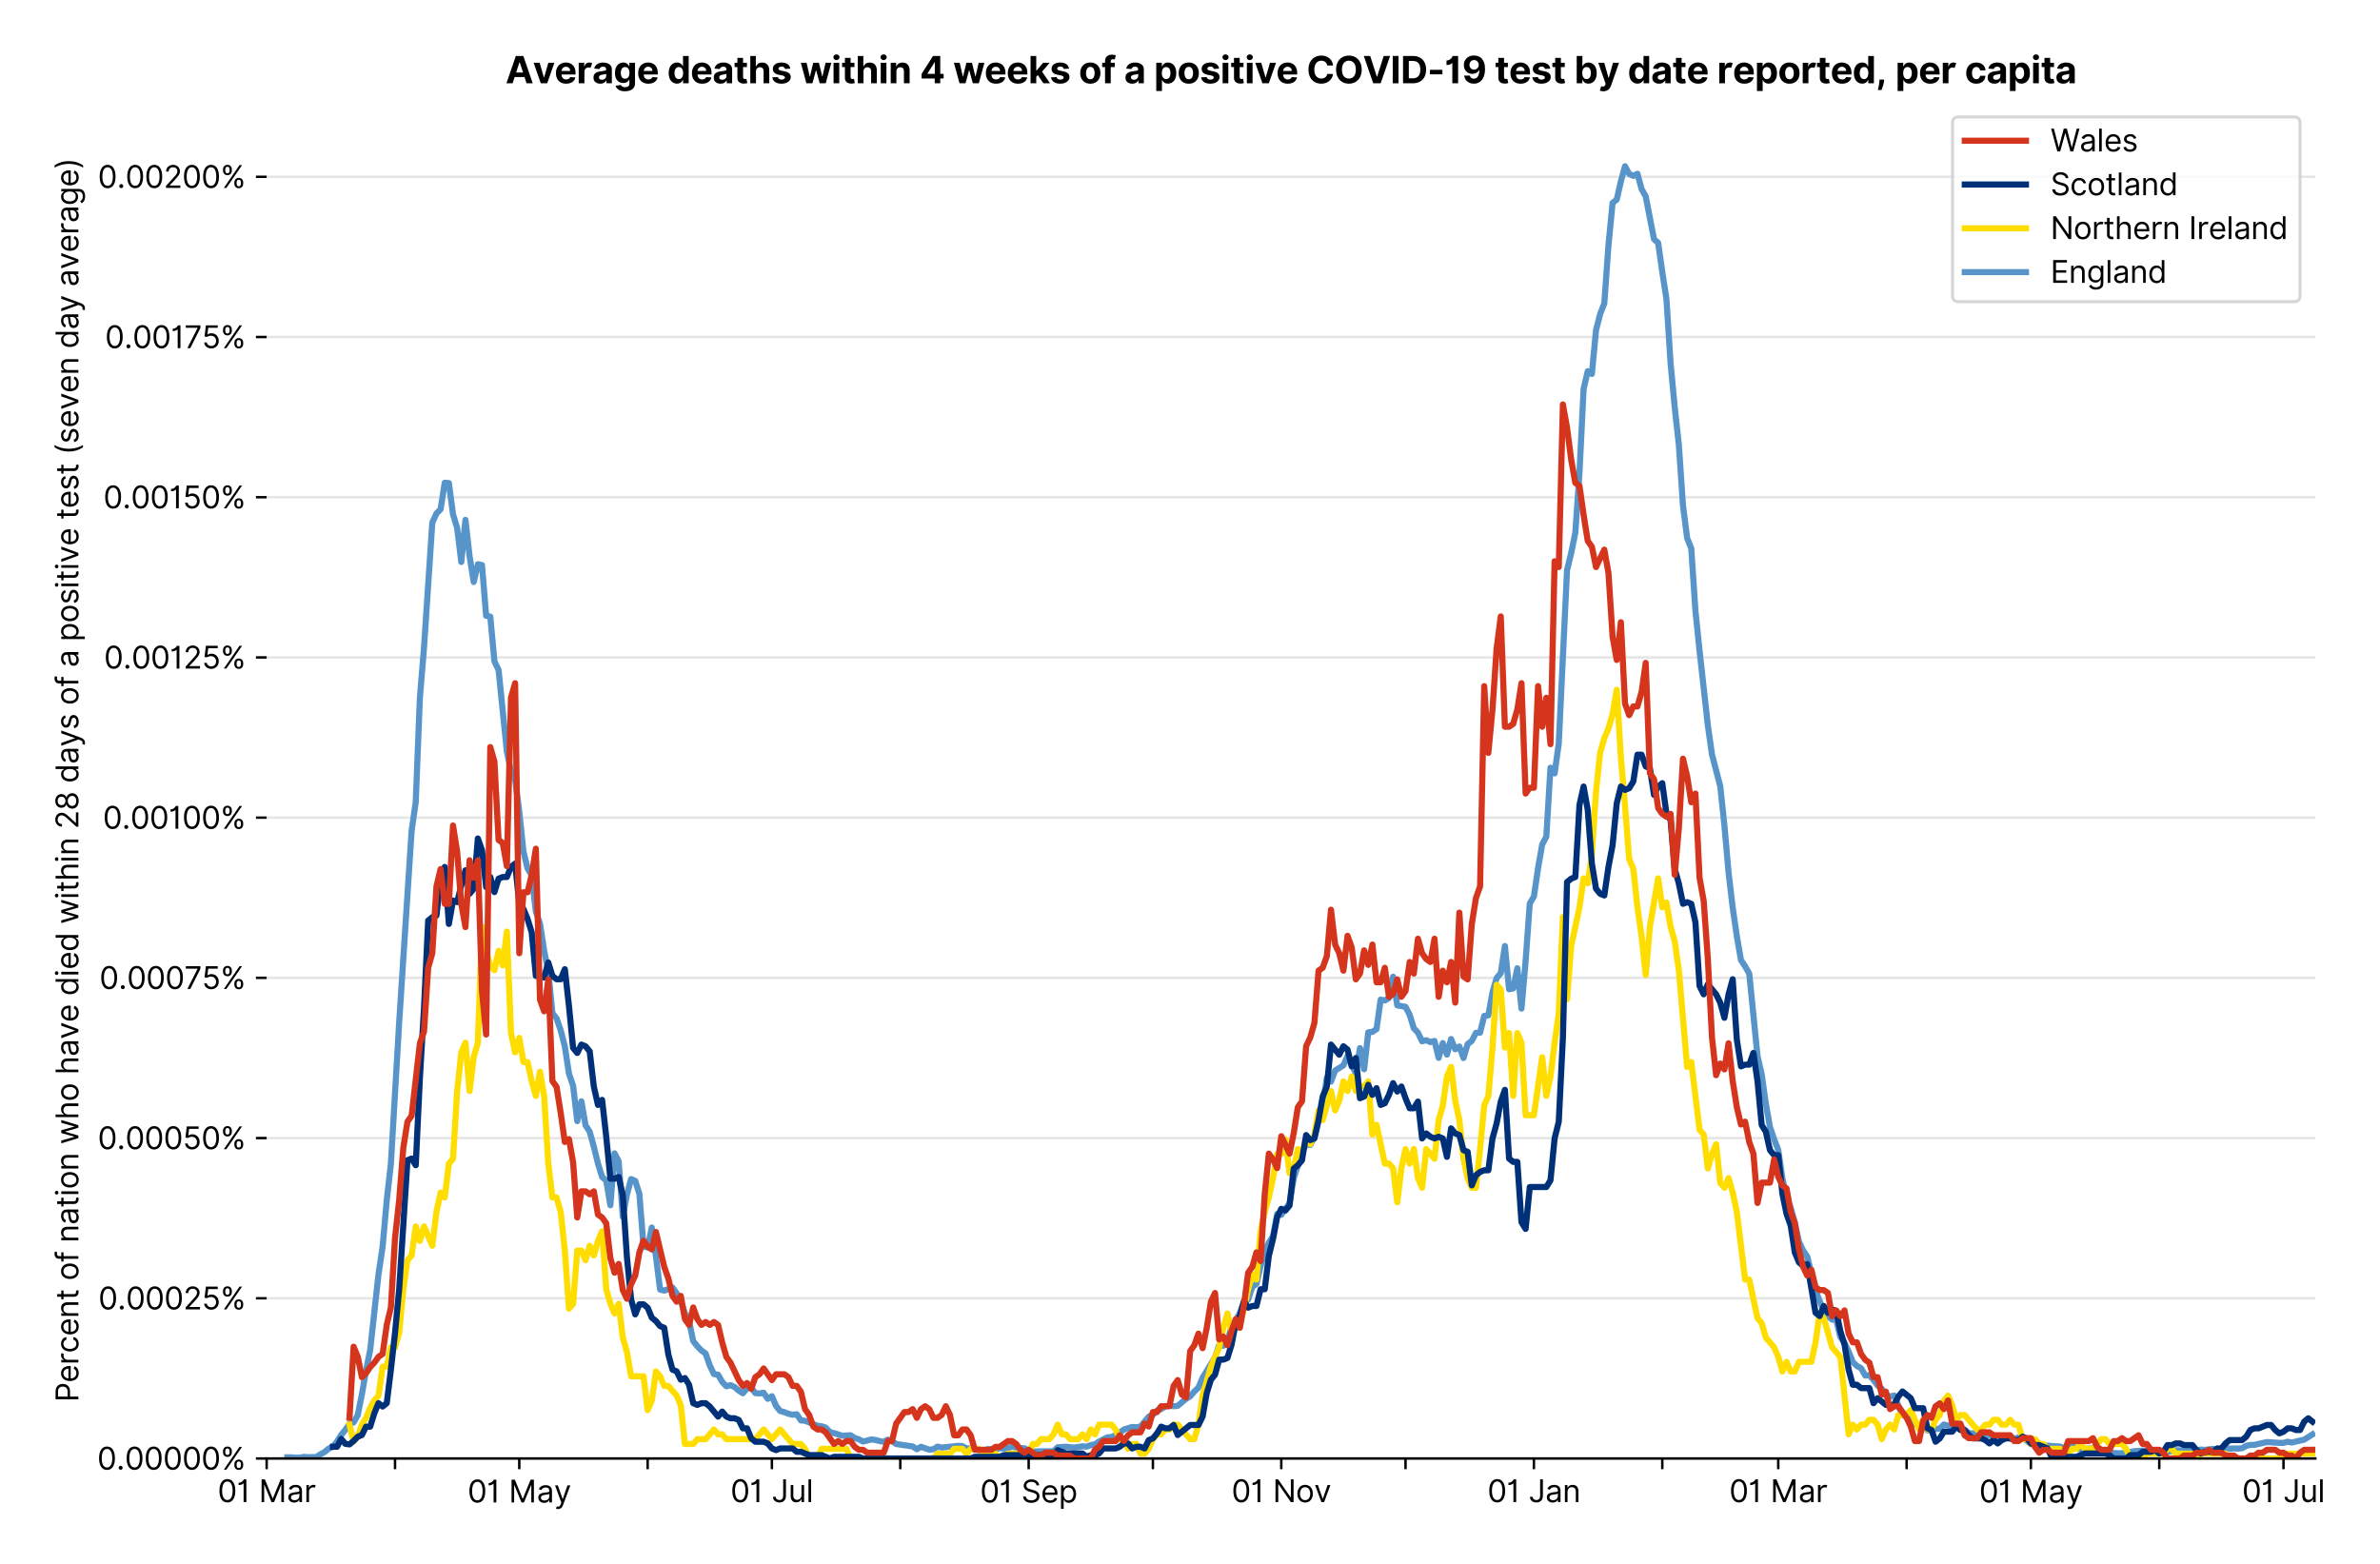 <?xml version="1.0" encoding="utf-8" standalone="no"?>
<!DOCTYPE svg PUBLIC "-//W3C//DTD SVG 1.1//EN"
  "http://www.w3.org/Graphics/SVG/1.1/DTD/svg11.dtd">
<svg version="1.1" viewBox="0 0 777.897 511.234" xmlns="http://www.w3.org/2000/svg" xmlns:xlink="http://www.w3.org/1999/xlink">
 <defs>
  <style type="text/css">*{stroke-linecap:butt;stroke-linejoin:round;}</style>
 </defs>
 <g id="figure_1">
  <g id="patch_1">
   <path d="M 0 511.234 
L 777.897 511.234 
L 777.897 0 
L 0 0 
z
" style="fill:#ffffff;"/>
  </g>
  <g id="axes_1">
   <g id="patch_2">
    <path d="M 87.155 476.745 
L 756.755 476.745 
L 756.755 33.225 
L 87.155 33.225 
z
" style="fill:#ffffff;"/>
   </g>
   <g id="matplotlib.axis_1">
    <g id="xtick_1">
     <g id="line2d_1">
      <defs>
       <path d="M 0 0 
L 0 3.5 
" id="md0f5c8be79" style="stroke:#000000;stroke-width:0.8;"/>
      </defs>
      <g>
       <use style="stroke:#000000;stroke-width:0.8;" x="87.155" xlink:href="#md0f5c8be79" y="476.745"/>
      </g>
     </g>
     <g id="text_1">
      <!-- 01 Mar -->
      <g transform="translate(71.118 491.018)scale(0.1 -0.1)">
       <defs>
        <path d="M 2000 -64 
Q 1230 -64 806 561 
Q 382 1186 382 2327 
Q 382 3459 809 4088 
Q 1236 4718 2000 4718 
Q 2764 4718 3191 4088 
Q 3618 3459 3618 2327 
Q 3618 1186 3194 561 
Q 2771 -64 2000 -64 
z
M 2000 436 
Q 2509 436 2791 927 
Q 3073 1418 3073 2327 
Q 3073 3234 2789 3730 
Q 2505 4227 2000 4227 
Q 1496 4227 1211 3730 
Q 927 3234 927 2327 
Q 927 1418 1210 927 
Q 1493 436 2000 436 
z
" id="Inter-Regular-30" transform="scale(0.016)"/>
        <path d="M 1973 4655 
L 1973 0 
L 1409 0 
L 1409 3836 
L 1373 3836 
Q 1341 3773 1209 3692 
Q 1077 3611 868 3551 
Q 659 3491 391 3491 
L 391 3964 
Q 661 3964 859 4061 
Q 1057 4159 1190 4291 
Q 1323 4423 1392 4529 
Q 1461 4636 1473 4655 
L 1973 4655 
z
" id="Inter-Regular-31" transform="scale(0.016)"/>
        <path id="Inter-Regular-20" transform="scale(0.016)"/>
        <path d="M 564 4655 
L 1236 4655 
L 2818 791 
L 2873 791 
L 4455 4655 
L 5127 4655 
L 5127 0 
L 4600 0 
L 4600 3536 
L 4555 3536 
L 3100 0 
L 2591 0 
L 1136 3536 
L 1091 3536 
L 1091 0 
L 564 0 
L 564 4655 
z
" id="Inter-Regular-4d" transform="scale(0.016)"/>
        <path d="M 1518 -82 
Q 1186 -82 916 44 
Q 646 170 486 410 
Q 327 650 327 991 
Q 327 1291 445 1478 
Q 564 1666 761 1773 
Q 959 1880 1199 1933 
Q 1439 1986 1682 2018 
Q 2000 2059 2199 2080 
Q 2398 2102 2490 2154 
Q 2582 2207 2582 2336 
L 2582 2355 
Q 2582 2691 2399 2877 
Q 2216 3064 1846 3064 
Q 1461 3064 1243 2895 
Q 1025 2727 936 2536 
L 427 2718 
Q 564 3036 792 3214 
Q 1021 3393 1292 3464 
Q 1564 3536 1827 3536 
Q 1996 3536 2215 3496 
Q 2434 3457 2640 3334 
Q 2846 3211 2982 2963 
Q 3118 2716 3118 2300 
L 3118 0 
L 2582 0 
L 2582 473 
L 2555 473 
Q 2500 359 2373 229 
Q 2246 100 2034 9 
Q 1823 -82 1518 -82 
z
M 1600 400 
Q 1918 400 2137 525 
Q 2357 650 2469 847 
Q 2582 1045 2582 1264 
L 2582 1755 
Q 2548 1714 2433 1681 
Q 2318 1648 2169 1624 
Q 2021 1600 1881 1583 
Q 1741 1566 1655 1555 
Q 1446 1527 1265 1467 
Q 1084 1407 974 1287 
Q 864 1168 864 964 
Q 864 684 1072 542 
Q 1280 400 1600 400 
z
" id="Inter-Regular-61" transform="scale(0.016)"/>
        <path d="M 491 0 
L 491 3491 
L 1009 3491 
L 1009 2964 
L 1046 2964 
Q 1139 3223 1389 3384 
Q 1639 3545 1955 3545 
Q 2100 3545 2209 3511 
Q 2318 3477 2400 3418 
L 2218 2964 
Q 2161 2993 2085 3010 
Q 2009 3027 1909 3027 
Q 1527 3027 1277 2794 
Q 1027 2561 1027 2209 
L 1027 0 
L 491 0 
z
" id="Inter-Regular-72" transform="scale(0.016)"/>
       </defs>
       <use xlink:href="#Inter-Regular-30"/>
       <use x="62.5" xlink:href="#Inter-Regular-31"/>
       <use x="106.676" xlink:href="#Inter-Regular-20"/>
       <use x="134.801" xlink:href="#Inter-Regular-4d"/>
       <use x="225.994" xlink:href="#Inter-Regular-61"/>
       <use x="282.386" xlink:href="#Inter-Regular-72"/>
      </g>
     </g>
    </g>
    <g id="xtick_2">
     <g id="line2d_2">
      <g>
       <use style="stroke:#000000;stroke-width:0.8;" x="129.116" xlink:href="#md0f5c8be79" y="476.745"/>
      </g>
     </g>
    </g>
    <g id="xtick_3">
     <g id="line2d_3">
      <g>
       <use style="stroke:#000000;stroke-width:0.8;" x="169.724" xlink:href="#md0f5c8be79" y="476.745"/>
      </g>
     </g>
     <g id="text_2">
      <!-- 01 May -->
      <g transform="translate(152.821 491.117)scale(0.1 -0.1)">
       <defs>
        <path d="M 818 -1355 
Q 682 -1355 575 -1333 
Q 468 -1311 427 -1291 
L 564 -818 
Q 857 -893 1053 -814 
Q 1250 -736 1391 -345 
L 1509 -18 
L 218 3491 
L 800 3491 
L 1764 709 
L 1800 709 
L 2764 3491 
L 3346 3491 
L 1846 -564 
Q 1550 -1355 818 -1355 
z
" id="Inter-Regular-79" transform="scale(0.016)"/>
       </defs>
       <use xlink:href="#Inter-Regular-30"/>
       <use x="62.5" xlink:href="#Inter-Regular-31"/>
       <use x="106.676" xlink:href="#Inter-Regular-20"/>
       <use x="134.801" xlink:href="#Inter-Regular-4d"/>
       <use x="225.994" xlink:href="#Inter-Regular-61"/>
       <use x="282.386" xlink:href="#Inter-Regular-79"/>
      </g>
     </g>
    </g>
    <g id="xtick_4">
     <g id="line2d_4">
      <g>
       <use style="stroke:#000000;stroke-width:0.8;" x="211.685" xlink:href="#md0f5c8be79" y="476.745"/>
      </g>
     </g>
    </g>
    <g id="xtick_5">
     <g id="line2d_5">
      <g>
       <use style="stroke:#000000;stroke-width:0.8;" x="252.293" xlink:href="#md0f5c8be79" y="476.745"/>
      </g>
     </g>
     <g id="text_3">
      <!-- 01 Jul -->
      <g transform="translate(238.749 491.018)scale(0.1 -0.1)">
       <defs>
        <path d="M 2346 4655 
L 2909 4655 
L 2909 1327 
Q 2909 657 2549 296 
Q 2189 -64 1582 -64 
Q 1200 -64 902 76 
Q 605 216 434 475 
Q 264 734 264 1091 
L 818 1091 
Q 818 795 1034 615 
Q 1250 436 1582 436 
Q 1948 436 2147 664 
Q 2346 893 2346 1327 
L 2346 4655 
z
" id="Inter-Regular-4a" transform="scale(0.016)"/>
        <path d="M 2691 1427 
L 2691 3491 
L 3227 3491 
L 3227 0 
L 2691 0 
L 2691 591 
L 2655 591 
Q 2532 325 2273 140 
Q 2014 -45 1618 -45 
Q 1127 -45 809 280 
Q 491 605 491 1273 
L 491 3491 
L 1027 3491 
L 1027 1309 
Q 1027 927 1242 700 
Q 1457 473 1791 473 
Q 1991 473 2199 575 
Q 2407 677 2549 888 
Q 2691 1100 2691 1427 
z
" id="Inter-Regular-75" transform="scale(0.016)"/>
        <path d="M 1027 4655 
L 1027 0 
L 491 0 
L 491 4655 
L 1027 4655 
z
" id="Inter-Regular-6c" transform="scale(0.016)"/>
       </defs>
       <use xlink:href="#Inter-Regular-30"/>
       <use x="62.5" xlink:href="#Inter-Regular-31"/>
       <use x="106.676" xlink:href="#Inter-Regular-20"/>
       <use x="134.801" xlink:href="#Inter-Regular-4a"/>
       <use x="189.063" xlink:href="#Inter-Regular-75"/>
       <use x="247.159" xlink:href="#Inter-Regular-6c"/>
      </g>
     </g>
    </g>
    <g id="xtick_6">
     <g id="line2d_6">
      <g>
       <use style="stroke:#000000;stroke-width:0.8;" x="294.254" xlink:href="#md0f5c8be79" y="476.745"/>
      </g>
     </g>
    </g>
    <g id="xtick_7">
     <g id="line2d_7">
      <g>
       <use style="stroke:#000000;stroke-width:0.8;" x="336.215" xlink:href="#md0f5c8be79" y="476.745"/>
      </g>
     </g>
     <g id="text_4">
      <!-- 01 Sep -->
      <g transform="translate(320.328 491.117)scale(0.1 -0.1)">
       <defs>
        <path d="M 3109 3491 
Q 3068 3836 2777 4027 
Q 2486 4218 2064 4218 
Q 1600 4218 1318 3999 
Q 1036 3780 1036 3445 
Q 1036 3195 1189 3042 
Q 1343 2889 1553 2803 
Q 1764 2718 1936 2673 
L 2409 2545 
Q 2591 2498 2815 2414 
Q 3039 2330 3244 2185 
Q 3450 2041 3584 1816 
Q 3718 1591 3718 1264 
Q 3718 886 3521 581 
Q 3325 277 2949 97 
Q 2573 -82 2036 -82 
Q 1286 -82 845 272 
Q 405 627 364 1200 
L 946 1200 
Q 968 936 1124 764 
Q 1280 593 1519 510 
Q 1759 427 2036 427 
Q 2359 427 2616 533 
Q 2873 639 3023 828 
Q 3173 1018 3173 1273 
Q 3173 1505 3043 1650 
Q 2914 1795 2702 1886 
Q 2491 1977 2246 2045 
L 1673 2209 
Q 1127 2366 809 2657 
Q 491 2948 491 3418 
Q 491 3809 703 4101 
Q 916 4393 1276 4555 
Q 1636 4718 2082 4718 
Q 2532 4718 2882 4558 
Q 3232 4398 3437 4120 
Q 3643 3843 3655 3491 
L 3109 3491 
z
" id="Inter-Regular-53" transform="scale(0.016)"/>
        <path d="M 1955 -73 
Q 1450 -73 1085 151 
Q 721 375 524 778 
Q 327 1182 327 1718 
Q 327 2255 524 2665 
Q 721 3075 1074 3305 
Q 1427 3536 1900 3536 
Q 2173 3536 2439 3445 
Q 2705 3355 2923 3151 
Q 3141 2948 3270 2614 
Q 3400 2280 3400 1791 
L 3400 1564 
L 866 1564 
Q 884 1005 1183 707 
Q 1482 409 1955 409 
Q 2271 409 2498 545 
Q 2725 682 2827 955 
L 3346 809 
Q 3223 414 2854 170 
Q 2486 -73 1955 -73 
z
M 866 2027 
L 2855 2027 
Q 2855 2470 2595 2762 
Q 2336 3055 1900 3055 
Q 1593 3055 1368 2911 
Q 1143 2768 1013 2533 
Q 884 2298 866 2027 
z
" id="Inter-Regular-65" transform="scale(0.016)"/>
        <path d="M 491 -1309 
L 491 3491 
L 1009 3491 
L 1009 2936 
L 1073 2936 
Q 1132 3027 1237 3169 
Q 1343 3311 1542 3423 
Q 1741 3536 2082 3536 
Q 2523 3536 2859 3315 
Q 3196 3095 3384 2690 
Q 3573 2286 3573 1736 
Q 3573 1182 3384 776 
Q 3196 370 2861 148 
Q 2527 -73 2091 -73 
Q 1755 -73 1552 39 
Q 1350 152 1241 296 
Q 1132 441 1073 536 
L 1027 536 
L 1027 -1309 
L 491 -1309 
z
M 1018 1745 
Q 1018 1152 1276 780 
Q 1534 409 2018 409 
Q 2355 409 2581 587 
Q 2807 766 2921 1069 
Q 3036 1373 3036 1745 
Q 3036 2114 2923 2410 
Q 2811 2707 2585 2881 
Q 2359 3055 2018 3055 
Q 1527 3055 1272 2693 
Q 1018 2332 1018 1745 
z
" id="Inter-Regular-70" transform="scale(0.016)"/>
       </defs>
       <use xlink:href="#Inter-Regular-30"/>
       <use x="62.5" xlink:href="#Inter-Regular-31"/>
       <use x="106.676" xlink:href="#Inter-Regular-20"/>
       <use x="134.801" xlink:href="#Inter-Regular-53"/>
       <use x="198.58" xlink:href="#Inter-Regular-65"/>
       <use x="256.818" xlink:href="#Inter-Regular-70"/>
      </g>
     </g>
    </g>
    <g id="xtick_8">
     <g id="line2d_8">
      <g>
       <use style="stroke:#000000;stroke-width:0.8;" x="376.823" xlink:href="#md0f5c8be79" y="476.745"/>
      </g>
     </g>
    </g>
    <g id="xtick_9">
     <g id="line2d_9">
      <g>
       <use style="stroke:#000000;stroke-width:0.8;" x="418.784" xlink:href="#md0f5c8be79" y="476.745"/>
      </g>
     </g>
     <g id="text_5">
      <!-- 01 Nov -->
      <g transform="translate(402.513 491.018)scale(0.1 -0.1)">
       <defs>
        <path d="M 4255 4655 
L 4255 0 
L 3709 0 
L 1173 3655 
L 1127 3655 
L 1127 0 
L 564 0 
L 564 4655 
L 1109 4655 
L 3655 991 
L 3700 991 
L 3700 4655 
L 4255 4655 
z
" id="Inter-Regular-4e" transform="scale(0.016)"/>
        <path d="M 1909 -73 
Q 1436 -73 1080 152 
Q 725 377 526 781 
Q 327 1186 327 1727 
Q 327 2273 526 2679 
Q 725 3086 1080 3311 
Q 1436 3536 1909 3536 
Q 2382 3536 2737 3311 
Q 3093 3086 3292 2679 
Q 3491 2273 3491 1727 
Q 3491 1186 3292 781 
Q 3093 377 2737 152 
Q 2382 -73 1909 -73 
z
M 1909 409 
Q 2268 409 2500 593 
Q 2732 777 2843 1077 
Q 2955 1377 2955 1727 
Q 2955 2077 2843 2379 
Q 2732 2682 2500 2868 
Q 2268 3055 1909 3055 
Q 1550 3055 1318 2868 
Q 1086 2682 975 2379 
Q 864 2077 864 1727 
Q 864 1377 975 1077 
Q 1086 777 1318 593 
Q 1550 409 1909 409 
z
" id="Inter-Regular-6f" transform="scale(0.016)"/>
        <path d="M 3346 3491 
L 2055 0 
L 1509 0 
L 218 3491 
L 800 3491 
L 1764 709 
L 1800 709 
L 2764 3491 
L 3346 3491 
z
" id="Inter-Regular-76" transform="scale(0.016)"/>
       </defs>
       <use xlink:href="#Inter-Regular-30"/>
       <use x="62.5" xlink:href="#Inter-Regular-31"/>
       <use x="106.676" xlink:href="#Inter-Regular-20"/>
       <use x="134.801" xlink:href="#Inter-Regular-4e"/>
       <use x="210.085" xlink:href="#Inter-Regular-6f"/>
       <use x="269.744" xlink:href="#Inter-Regular-76"/>
      </g>
     </g>
    </g>
    <g id="xtick_10">
     <g id="line2d_10">
      <g>
       <use style="stroke:#000000;stroke-width:0.8;" x="459.392" xlink:href="#md0f5c8be79" y="476.745"/>
      </g>
     </g>
    </g>
    <g id="xtick_11">
     <g id="line2d_11">
      <g>
       <use style="stroke:#000000;stroke-width:0.8;" x="501.353" xlink:href="#md0f5c8be79" y="476.745"/>
      </g>
     </g>
     <g id="text_6">
      <!-- 01 Jan -->
      <g transform="translate(486.154 491.018)scale(0.1 -0.1)">
       <defs>
        <path d="M 1027 2100 
L 1027 0 
L 491 0 
L 491 3491 
L 1009 3491 
L 1009 2945 
L 1055 2945 
Q 1177 3211 1427 3373 
Q 1677 3536 2073 3536 
Q 2602 3536 2928 3211 
Q 3255 2886 3255 2218 
L 3255 0 
L 2718 0 
L 2718 2182 
Q 2718 2593 2504 2824 
Q 2291 3055 1918 3055 
Q 1534 3055 1280 2806 
Q 1027 2557 1027 2100 
z
" id="Inter-Regular-6e" transform="scale(0.016)"/>
       </defs>
       <use xlink:href="#Inter-Regular-30"/>
       <use x="62.5" xlink:href="#Inter-Regular-31"/>
       <use x="106.676" xlink:href="#Inter-Regular-20"/>
       <use x="134.801" xlink:href="#Inter-Regular-4a"/>
       <use x="189.063" xlink:href="#Inter-Regular-61"/>
       <use x="245.455" xlink:href="#Inter-Regular-6e"/>
      </g>
     </g>
    </g>
    <g id="xtick_12">
     <g id="line2d_12">
      <g>
       <use style="stroke:#000000;stroke-width:0.8;" x="543.315" xlink:href="#md0f5c8be79" y="476.745"/>
      </g>
     </g>
    </g>
    <g id="xtick_13">
     <g id="line2d_13">
      <g>
       <use style="stroke:#000000;stroke-width:0.8;" x="581.215" xlink:href="#md0f5c8be79" y="476.745"/>
      </g>
     </g>
     <g id="text_7">
      <!-- 01 Mar -->
      <g transform="translate(565.178 491.018)scale(0.1 -0.1)">
       <use xlink:href="#Inter-Regular-30"/>
       <use x="62.5" xlink:href="#Inter-Regular-31"/>
       <use x="106.676" xlink:href="#Inter-Regular-20"/>
       <use x="134.801" xlink:href="#Inter-Regular-4d"/>
       <use x="225.994" xlink:href="#Inter-Regular-61"/>
       <use x="282.386" xlink:href="#Inter-Regular-72"/>
      </g>
     </g>
    </g>
    <g id="xtick_14">
     <g id="line2d_14">
      <g>
       <use style="stroke:#000000;stroke-width:0.8;" x="623.176" xlink:href="#md0f5c8be79" y="476.745"/>
      </g>
     </g>
    </g>
    <g id="xtick_15">
     <g id="line2d_15">
      <g>
       <use style="stroke:#000000;stroke-width:0.8;" x="663.784" xlink:href="#md0f5c8be79" y="476.745"/>
      </g>
     </g>
     <g id="text_8">
      <!-- 01 May -->
      <g transform="translate(646.881 491.117)scale(0.1 -0.1)">
       <use xlink:href="#Inter-Regular-30"/>
       <use x="62.5" xlink:href="#Inter-Regular-31"/>
       <use x="106.676" xlink:href="#Inter-Regular-20"/>
       <use x="134.801" xlink:href="#Inter-Regular-4d"/>
       <use x="225.994" xlink:href="#Inter-Regular-61"/>
       <use x="282.386" xlink:href="#Inter-Regular-79"/>
      </g>
     </g>
    </g>
    <g id="xtick_16">
     <g id="line2d_16">
      <g>
       <use style="stroke:#000000;stroke-width:0.8;" x="705.745" xlink:href="#md0f5c8be79" y="476.745"/>
      </g>
     </g>
    </g>
    <g id="xtick_17">
     <g id="line2d_17">
      <g>
       <use style="stroke:#000000;stroke-width:0.8;" x="746.353" xlink:href="#md0f5c8be79" y="476.745"/>
      </g>
     </g>
     <g id="text_9">
      <!-- 01 Jul -->
      <g transform="translate(732.809 491.018)scale(0.1 -0.1)">
       <use xlink:href="#Inter-Regular-30"/>
       <use x="62.5" xlink:href="#Inter-Regular-31"/>
       <use x="106.676" xlink:href="#Inter-Regular-20"/>
       <use x="134.801" xlink:href="#Inter-Regular-4a"/>
       <use x="189.063" xlink:href="#Inter-Regular-75"/>
       <use x="247.159" xlink:href="#Inter-Regular-6c"/>
      </g>
     </g>
    </g>
   </g>
   <g id="matplotlib.axis_2">
    <g id="ytick_1">
     <g id="line2d_18">
      <path clip-path="url(#pf6876740cf)" d="M 87.155 476.745 
L 756.755 476.745 
" style="fill:none;stroke:#e5e5e5;stroke-linecap:square;stroke-width:0.8;"/>
     </g>
     <g id="line2d_19">
      <defs>
       <path d="M 0 0 
L -3.5 0 
" id="m37efd2a0a1" style="stroke:#000000;stroke-width:0.8;"/>
      </defs>
      <g>
       <use style="stroke:#000000;stroke-width:0.8;" x="87.155" xlink:href="#m37efd2a0a1" y="476.745"/>
      </g>
     </g>
     <g id="text_10">
      <!-- 0.00000% -->
      <g transform="translate(31.773 480.382)scale(0.1 -0.1)">
       <defs>
        <path d="M 882 -36 
Q 714 -36 593 84 
Q 473 205 473 373 
Q 473 541 593 661 
Q 714 782 882 782 
Q 1050 782 1170 661 
Q 1291 541 1291 373 
Q 1291 205 1170 84 
Q 1050 -36 882 -36 
z
" id="Inter-Regular-2e" transform="scale(0.016)"/>
        <path d="M 2855 873 
L 2855 1118 
Q 2855 1373 2960 1585 
Q 3066 1798 3269 1926 
Q 3473 2055 3764 2055 
Q 4059 2055 4259 1926 
Q 4459 1798 4561 1585 
Q 4664 1373 4664 1118 
L 4664 873 
Q 4664 618 4560 405 
Q 4457 193 4256 64 
Q 4055 -64 3764 -64 
Q 3468 -64 3266 64 
Q 3064 193 2959 405 
Q 2855 618 2855 873 
z
M 536 3536 
L 536 3782 
Q 536 4036 642 4248 
Q 748 4461 951 4589 
Q 1155 4718 1446 4718 
Q 1741 4718 1941 4589 
Q 2141 4461 2243 4248 
Q 2346 4036 2346 3782 
L 2346 3536 
Q 2346 3282 2242 3069 
Q 2139 2857 1937 2728 
Q 1736 2600 1446 2600 
Q 1150 2600 948 2728 
Q 746 2857 641 3069 
Q 536 3282 536 3536 
z
M 709 0 
L 3909 4655 
L 4427 4655 
L 1227 0 
L 709 0 
z
M 3318 1118 
L 3318 873 
Q 3318 661 3418 494 
Q 3518 327 3764 327 
Q 4002 327 4101 494 
Q 4200 661 4200 873 
L 4200 1118 
Q 4200 1330 4104 1497 
Q 4009 1664 3764 1664 
Q 3525 1664 3421 1497 
Q 3318 1330 3318 1118 
z
M 1000 3782 
L 1000 3536 
Q 1000 3325 1100 3158 
Q 1200 2991 1446 2991 
Q 1684 2991 1783 3158 
Q 1882 3325 1882 3536 
L 1882 3782 
Q 1882 3993 1786 4160 
Q 1691 4327 1446 4327 
Q 1207 4327 1103 4160 
Q 1000 3993 1000 3782 
z
" id="Inter-Regular-25" transform="scale(0.016)"/>
       </defs>
       <use xlink:href="#Inter-Regular-30"/>
       <use x="62.5" xlink:href="#Inter-Regular-2e"/>
       <use x="90.057" xlink:href="#Inter-Regular-30"/>
       <use x="152.557" xlink:href="#Inter-Regular-30"/>
       <use x="215.057" xlink:href="#Inter-Regular-30"/>
       <use x="277.557" xlink:href="#Inter-Regular-30"/>
       <use x="340.057" xlink:href="#Inter-Regular-30"/>
       <use x="402.557" xlink:href="#Inter-Regular-25"/>
      </g>
     </g>
    </g>
    <g id="ytick_2">
     <g id="line2d_20">
      <path clip-path="url(#pf6876740cf)" d="M 87.155 424.376 
L 756.755 424.376 
" style="fill:none;stroke:#e5e5e5;stroke-linecap:square;stroke-width:0.8;"/>
     </g>
     <g id="line2d_21">
      <g>
       <use style="stroke:#000000;stroke-width:0.8;" x="87.155" xlink:href="#m37efd2a0a1" y="424.376"/>
      </g>
     </g>
     <g id="text_11">
      <!-- 0.00025% -->
      <g transform="translate(32.142 428.013)scale(0.1 -0.1)">
       <defs>
        <path d="M 482 0 
L 482 409 
L 2018 2091 
Q 2289 2386 2464 2605 
Q 2639 2825 2724 3019 
Q 2809 3214 2809 3427 
Q 2809 3795 2553 4011 
Q 2298 4227 1918 4227 
Q 1514 4227 1275 3985 
Q 1036 3743 1036 3345 
L 500 3345 
Q 500 3755 688 4064 
Q 877 4373 1203 4545 
Q 1530 4718 1936 4718 
Q 2346 4718 2661 4545 
Q 2977 4373 3156 4079 
Q 3336 3786 3336 3427 
Q 3336 3170 3244 2926 
Q 3152 2682 2926 2383 
Q 2700 2084 2300 1655 
L 1255 536 
L 1255 500 
L 3418 500 
L 3418 0 
L 482 0 
z
" id="Inter-Regular-32" transform="scale(0.016)"/>
        <path d="M 1936 -64 
Q 1536 -64 1216 95 
Q 896 255 702 532 
Q 509 809 491 1164 
L 1036 1164 
Q 1068 848 1324 642 
Q 1580 436 1936 436 
Q 2223 436 2447 570 
Q 2671 705 2799 940 
Q 2927 1175 2927 1473 
Q 2927 1777 2794 2017 
Q 2661 2257 2429 2395 
Q 2198 2534 1900 2536 
Q 1686 2539 1461 2472 
Q 1236 2405 1091 2300 
L 564 2364 
L 846 4655 
L 3264 4655 
L 3264 4155 
L 1318 4155 
L 1155 2782 
L 1182 2782 
Q 1325 2895 1541 2970 
Q 1757 3045 1991 3045 
Q 2418 3045 2753 2842 
Q 3089 2639 3281 2286 
Q 3473 1934 3473 1482 
Q 3473 1036 3274 687 
Q 3075 339 2727 137 
Q 2380 -64 1936 -64 
z
" id="Inter-Regular-35" transform="scale(0.016)"/>
       </defs>
       <use xlink:href="#Inter-Regular-30"/>
       <use x="62.5" xlink:href="#Inter-Regular-2e"/>
       <use x="90.057" xlink:href="#Inter-Regular-30"/>
       <use x="152.557" xlink:href="#Inter-Regular-30"/>
       <use x="215.057" xlink:href="#Inter-Regular-30"/>
       <use x="277.557" xlink:href="#Inter-Regular-32"/>
       <use x="338.068" xlink:href="#Inter-Regular-35"/>
       <use x="398.864" xlink:href="#Inter-Regular-25"/>
      </g>
     </g>
    </g>
    <g id="ytick_3">
     <g id="line2d_22">
      <path clip-path="url(#pf6876740cf)" d="M 87.155 372.007 
L 756.755 372.007 
" style="fill:none;stroke:#e5e5e5;stroke-linecap:square;stroke-width:0.8;"/>
     </g>
     <g id="line2d_23">
      <g>
       <use style="stroke:#000000;stroke-width:0.8;" x="87.155" xlink:href="#m37efd2a0a1" y="372.007"/>
      </g>
     </g>
     <g id="text_12">
      <!-- 0.00050% -->
      <g transform="translate(31.944 375.643)scale(0.1 -0.1)">
       <use xlink:href="#Inter-Regular-30"/>
       <use x="62.5" xlink:href="#Inter-Regular-2e"/>
       <use x="90.057" xlink:href="#Inter-Regular-30"/>
       <use x="152.557" xlink:href="#Inter-Regular-30"/>
       <use x="215.057" xlink:href="#Inter-Regular-30"/>
       <use x="277.557" xlink:href="#Inter-Regular-35"/>
       <use x="338.352" xlink:href="#Inter-Regular-30"/>
       <use x="400.852" xlink:href="#Inter-Regular-25"/>
      </g>
     </g>
    </g>
    <g id="ytick_4">
     <g id="line2d_24">
      <path clip-path="url(#pf6876740cf)" d="M 87.155 319.637 
L 756.755 319.637 
" style="fill:none;stroke:#e5e5e5;stroke-linecap:square;stroke-width:0.8;"/>
     </g>
     <g id="line2d_25">
      <g>
       <use style="stroke:#000000;stroke-width:0.8;" x="87.155" xlink:href="#m37efd2a0a1" y="319.637"/>
      </g>
     </g>
     <g id="text_13">
      <!-- 0.00075% -->
      <g transform="translate(32.483 323.274)scale(0.1 -0.1)">
       <defs>
        <path d="M 627 0 
L 2709 4118 
L 2709 4155 
L 309 4155 
L 309 4655 
L 3291 4655 
L 3291 4127 
L 1218 0 
L 627 0 
z
" id="Inter-Regular-37" transform="scale(0.016)"/>
       </defs>
       <use xlink:href="#Inter-Regular-30"/>
       <use x="62.5" xlink:href="#Inter-Regular-2e"/>
       <use x="90.057" xlink:href="#Inter-Regular-30"/>
       <use x="152.557" xlink:href="#Inter-Regular-30"/>
       <use x="215.057" xlink:href="#Inter-Regular-30"/>
       <use x="277.557" xlink:href="#Inter-Regular-37"/>
       <use x="334.659" xlink:href="#Inter-Regular-35"/>
       <use x="395.455" xlink:href="#Inter-Regular-25"/>
      </g>
     </g>
    </g>
    <g id="ytick_5">
     <g id="line2d_26">
      <path clip-path="url(#pf6876740cf)" d="M 87.155 267.268 
L 756.755 267.268 
" style="fill:none;stroke:#e5e5e5;stroke-linecap:square;stroke-width:0.8;"/>
     </g>
     <g id="line2d_27">
      <g>
       <use style="stroke:#000000;stroke-width:0.8;" x="87.155" xlink:href="#m37efd2a0a1" y="267.268"/>
      </g>
     </g>
     <g id="text_14">
      <!-- 0.00100% -->
      <g transform="translate(33.606 270.905)scale(0.1 -0.1)">
       <use xlink:href="#Inter-Regular-30"/>
       <use x="62.5" xlink:href="#Inter-Regular-2e"/>
       <use x="90.057" xlink:href="#Inter-Regular-30"/>
       <use x="152.557" xlink:href="#Inter-Regular-30"/>
       <use x="215.057" xlink:href="#Inter-Regular-31"/>
       <use x="259.233" xlink:href="#Inter-Regular-30"/>
       <use x="321.733" xlink:href="#Inter-Regular-30"/>
       <use x="384.233" xlink:href="#Inter-Regular-25"/>
      </g>
     </g>
    </g>
    <g id="ytick_6">
     <g id="line2d_28">
      <path clip-path="url(#pf6876740cf)" d="M 87.155 214.899 
L 756.755 214.899 
" style="fill:none;stroke:#e5e5e5;stroke-linecap:square;stroke-width:0.8;"/>
     </g>
     <g id="line2d_29">
      <g>
       <use style="stroke:#000000;stroke-width:0.8;" x="87.155" xlink:href="#m37efd2a0a1" y="214.899"/>
      </g>
     </g>
     <g id="text_15">
      <!-- 0.00125% -->
      <g transform="translate(33.975 218.536)scale(0.1 -0.1)">
       <use xlink:href="#Inter-Regular-30"/>
       <use x="62.5" xlink:href="#Inter-Regular-2e"/>
       <use x="90.057" xlink:href="#Inter-Regular-30"/>
       <use x="152.557" xlink:href="#Inter-Regular-30"/>
       <use x="215.057" xlink:href="#Inter-Regular-31"/>
       <use x="259.233" xlink:href="#Inter-Regular-32"/>
       <use x="319.744" xlink:href="#Inter-Regular-35"/>
       <use x="380.54" xlink:href="#Inter-Regular-25"/>
      </g>
     </g>
    </g>
    <g id="ytick_7">
     <g id="line2d_30">
      <path clip-path="url(#pf6876740cf)" d="M 87.155 162.53 
L 756.755 162.53 
" style="fill:none;stroke:#e5e5e5;stroke-linecap:square;stroke-width:0.8;"/>
     </g>
     <g id="line2d_31">
      <g>
       <use style="stroke:#000000;stroke-width:0.8;" x="87.155" xlink:href="#m37efd2a0a1" y="162.53"/>
      </g>
     </g>
     <g id="text_16">
      <!-- 0.00150% -->
      <g transform="translate(33.777 166.167)scale(0.1 -0.1)">
       <use xlink:href="#Inter-Regular-30"/>
       <use x="62.5" xlink:href="#Inter-Regular-2e"/>
       <use x="90.057" xlink:href="#Inter-Regular-30"/>
       <use x="152.557" xlink:href="#Inter-Regular-30"/>
       <use x="215.057" xlink:href="#Inter-Regular-31"/>
       <use x="259.233" xlink:href="#Inter-Regular-35"/>
       <use x="320.028" xlink:href="#Inter-Regular-30"/>
       <use x="382.529" xlink:href="#Inter-Regular-25"/>
      </g>
     </g>
    </g>
    <g id="ytick_8">
     <g id="line2d_32">
      <path clip-path="url(#pf6876740cf)" d="M 87.155 110.161 
L 756.755 110.161 
" style="fill:none;stroke:#e5e5e5;stroke-linecap:square;stroke-width:0.8;"/>
     </g>
     <g id="line2d_33">
      <g>
       <use style="stroke:#000000;stroke-width:0.8;" x="87.155" xlink:href="#m37efd2a0a1" y="110.161"/>
      </g>
     </g>
     <g id="text_17">
      <!-- 0.00175% -->
      <g transform="translate(34.316 113.797)scale(0.1 -0.1)">
       <use xlink:href="#Inter-Regular-30"/>
       <use x="62.5" xlink:href="#Inter-Regular-2e"/>
       <use x="90.057" xlink:href="#Inter-Regular-30"/>
       <use x="152.557" xlink:href="#Inter-Regular-30"/>
       <use x="215.057" xlink:href="#Inter-Regular-31"/>
       <use x="259.233" xlink:href="#Inter-Regular-37"/>
       <use x="316.335" xlink:href="#Inter-Regular-35"/>
       <use x="377.131" xlink:href="#Inter-Regular-25"/>
      </g>
     </g>
    </g>
    <g id="ytick_9">
     <g id="line2d_34">
      <path clip-path="url(#pf6876740cf)" d="M 87.155 57.791 
L 756.755 57.791 
" style="fill:none;stroke:#e5e5e5;stroke-linecap:square;stroke-width:0.8;"/>
     </g>
     <g id="line2d_35">
      <g>
       <use style="stroke:#000000;stroke-width:0.8;" x="87.155" xlink:href="#m37efd2a0a1" y="57.791"/>
      </g>
     </g>
     <g id="text_18">
      <!-- 0.00200% -->
      <g transform="translate(31.972 61.428)scale(0.1 -0.1)">
       <use xlink:href="#Inter-Regular-30"/>
       <use x="62.5" xlink:href="#Inter-Regular-2e"/>
       <use x="90.057" xlink:href="#Inter-Regular-30"/>
       <use x="152.557" xlink:href="#Inter-Regular-30"/>
       <use x="215.057" xlink:href="#Inter-Regular-32"/>
       <use x="275.568" xlink:href="#Inter-Regular-30"/>
       <use x="338.068" xlink:href="#Inter-Regular-30"/>
       <use x="400.568" xlink:href="#Inter-Regular-25"/>
      </g>
     </g>
    </g>
    <g id="text_19">
     <!-- Percent of nation who have died within 28 days of a positive test (seven day average) -->
     <g transform="translate(25.614 458.305)rotate(-90)scale(0.1 -0.1)">
      <defs>
       <path d="M 564 0 
L 564 4655 
L 2136 4655 
Q 2684 4655 3033 4458 
Q 3382 4261 3550 3927 
Q 3718 3593 3718 3182 
Q 3718 2770 3551 2434 
Q 3384 2098 3036 1899 
Q 2689 1700 2146 1700 
L 1127 1700 
L 1127 0 
L 564 0 
z
M 1127 2200 
L 2127 2200 
Q 2689 2200 2926 2482 
Q 3164 2764 3164 3182 
Q 3164 3602 2925 3878 
Q 2686 4155 2118 4155 
L 1127 4155 
L 1127 2200 
z
" id="Inter-Regular-50" transform="scale(0.016)"/>
       <path d="M 1909 -73 
Q 1418 -73 1063 159 
Q 709 391 518 798 
Q 327 1205 327 1727 
Q 327 2259 524 2667 
Q 721 3075 1074 3305 
Q 1427 3536 1900 3536 
Q 2268 3536 2563 3400 
Q 2859 3264 3047 3018 
Q 3236 2773 3282 2445 
L 2746 2445 
Q 2684 2684 2474 2869 
Q 2264 3055 1909 3055 
Q 1439 3055 1151 2697 
Q 864 2339 864 1745 
Q 864 1139 1148 774 
Q 1432 409 1909 409 
Q 2223 409 2447 570 
Q 2671 732 2746 1018 
L 3282 1018 
Q 3236 709 3058 462 
Q 2880 216 2588 71 
Q 2296 -73 1909 -73 
z
" id="Inter-Regular-63" transform="scale(0.016)"/>
       <path d="M 2009 3491 
L 2009 3036 
L 1264 3036 
L 1264 1000 
Q 1264 773 1331 660 
Q 1398 548 1503 510 
Q 1609 473 1727 473 
Q 1816 473 1873 483 
Q 1930 493 1964 500 
L 2073 18 
Q 2018 -2 1920 -23 
Q 1823 -45 1673 -45 
Q 1446 -45 1228 52 
Q 1011 150 869 350 
Q 727 550 727 855 
L 727 3036 
L 200 3036 
L 200 3491 
L 727 3491 
L 727 4327 
L 1264 4327 
L 1264 3491 
L 2009 3491 
z
" id="Inter-Regular-74" transform="scale(0.016)"/>
       <path d="M 2046 3491 
L 2046 3036 
L 1264 3036 
L 1264 0 
L 727 0 
L 727 3036 
L 164 3036 
L 164 3491 
L 727 3491 
L 727 3973 
Q 727 4273 868 4473 
Q 1009 4673 1234 4773 
Q 1459 4873 1709 4873 
Q 1907 4873 2032 4841 
Q 2157 4809 2218 4782 
L 2064 4318 
Q 2023 4332 1951 4352 
Q 1880 4373 1764 4373 
Q 1498 4373 1381 4239 
Q 1264 4105 1264 3845 
L 1264 3491 
L 2046 3491 
z
" id="Inter-Regular-66" transform="scale(0.016)"/>
       <path d="M 491 0 
L 491 3491 
L 1027 3491 
L 1027 0 
L 491 0 
z
M 764 4073 
Q 607 4073 494 4179 
Q 382 4286 382 4436 
Q 382 4586 494 4693 
Q 607 4800 764 4800 
Q 921 4800 1033 4693 
Q 1146 4586 1146 4436 
Q 1146 4286 1033 4179 
Q 921 4073 764 4073 
z
" id="Inter-Regular-69" transform="scale(0.016)"/>
       <path d="M 1282 0 
L 218 3491 
L 782 3491 
L 1536 818 
L 1573 818 
L 2318 3491 
L 2891 3491 
L 3627 827 
L 3664 827 
L 4418 3491 
L 4982 3491 
L 3918 0 
L 3391 0 
L 2627 2682 
L 2573 2682 
L 1809 0 
L 1282 0 
z
" id="Inter-Regular-77" transform="scale(0.016)"/>
       <path d="M 1027 2100 
L 1027 0 
L 491 0 
L 491 4655 
L 1027 4655 
L 1027 2945 
L 1073 2945 
Q 1196 3216 1442 3376 
Q 1689 3536 2100 3536 
Q 2636 3536 2963 3213 
Q 3291 2891 3291 2218 
L 3291 0 
L 2755 0 
L 2755 2182 
Q 2755 2598 2540 2826 
Q 2325 3055 1946 3055 
Q 1548 3055 1287 2806 
Q 1027 2557 1027 2100 
z
" id="Inter-Regular-68" transform="scale(0.016)"/>
       <path d="M 1809 -73 
Q 1373 -73 1039 148 
Q 705 370 516 776 
Q 327 1182 327 1736 
Q 327 2286 516 2690 
Q 705 3095 1041 3315 
Q 1377 3536 1818 3536 
Q 2159 3536 2358 3423 
Q 2557 3311 2662 3169 
Q 2768 3027 2827 2936 
L 2873 2936 
L 2873 4655 
L 3409 4655 
L 3409 0 
L 2891 0 
L 2891 536 
L 2827 536 
Q 2768 441 2659 296 
Q 2550 152 2348 39 
Q 2146 -73 1809 -73 
z
M 1882 409 
Q 2366 409 2624 780 
Q 2882 1152 2882 1745 
Q 2882 2332 2627 2693 
Q 2373 3055 1882 3055 
Q 1541 3055 1315 2881 
Q 1089 2707 976 2410 
Q 864 2114 864 1745 
Q 864 1373 978 1069 
Q 1093 766 1319 587 
Q 1546 409 1882 409 
z
" id="Inter-Regular-64" transform="scale(0.016)"/>
       <path d="M 1973 -64 
Q 1505 -64 1147 103 
Q 789 270 589 564 
Q 389 859 391 1236 
Q 389 1532 507 1783 
Q 625 2034 830 2203 
Q 1036 2373 1291 2418 
L 1291 2445 
Q 957 2532 759 2821 
Q 561 3111 564 3482 
Q 561 3836 743 4115 
Q 925 4395 1244 4556 
Q 1564 4718 1973 4718 
Q 2377 4718 2695 4556 
Q 3014 4395 3197 4115 
Q 3380 3836 3382 3482 
Q 3380 3111 3181 2821 
Q 2982 2532 2655 2445 
L 2655 2418 
Q 2907 2373 3109 2203 
Q 3311 2034 3431 1783 
Q 3552 1532 3555 1236 
Q 3552 859 3351 564 
Q 3150 270 2794 103 
Q 2439 -64 1973 -64 
z
M 1973 436 
Q 2446 436 2722 662 
Q 2998 889 3000 1264 
Q 2998 1527 2864 1729 
Q 2730 1932 2499 2048 
Q 2268 2164 1973 2164 
Q 1675 2164 1442 2048 
Q 1209 1932 1076 1729 
Q 943 1527 946 1264 
Q 943 889 1218 662 
Q 1493 436 1973 436 
z
M 1973 2645 
Q 2348 2645 2591 2864 
Q 2834 3084 2836 3445 
Q 2834 3800 2596 4013 
Q 2359 4227 1973 4227 
Q 1582 4227 1344 4013 
Q 1107 3800 1109 3445 
Q 1107 3084 1349 2864 
Q 1591 2645 1973 2645 
z
" id="Inter-Regular-38" transform="scale(0.016)"/>
       <path d="M 2964 2709 
L 2482 2573 
Q 2411 2755 2245 2914 
Q 2080 3073 1727 3073 
Q 1407 3073 1194 2926 
Q 982 2780 982 2555 
Q 982 2355 1127 2239 
Q 1273 2123 1582 2045 
L 2100 1918 
Q 3027 1691 3027 973 
Q 3027 673 2855 436 
Q 2684 200 2377 63 
Q 2071 -73 1664 -73 
Q 1130 -73 780 159 
Q 430 391 336 836 
L 846 964 
Q 989 400 1655 400 
Q 2030 400 2251 560 
Q 2473 720 2473 945 
Q 2473 1316 1955 1436 
L 1373 1573 
Q 893 1686 669 1926 
Q 446 2166 446 2527 
Q 446 2823 613 3050 
Q 780 3277 1069 3406 
Q 1359 3536 1727 3536 
Q 2246 3536 2542 3309 
Q 2839 3082 2964 2709 
z
" id="Inter-Regular-73" transform="scale(0.016)"/>
       <path d="M 682 1964 
Q 682 2823 906 3544 
Q 1130 4266 1546 4873 
L 2018 4873 
Q 1800 4573 1623 4095 
Q 1446 3618 1341 3061 
Q 1236 2505 1236 1964 
Q 1236 1423 1341 866 
Q 1446 309 1623 -168 
Q 1800 -645 2018 -945 
L 1546 -945 
Q 1130 -339 906 383 
Q 682 1105 682 1964 
z
" id="Inter-Regular-28" transform="scale(0.016)"/>
       <path d="M 1900 -1382 
Q 1316 -1382 976 -1169 
Q 636 -957 473 -682 
L 900 -382 
Q 973 -477 1084 -601 
Q 1196 -725 1390 -817 
Q 1584 -909 1900 -909 
Q 2323 -909 2598 -704 
Q 2873 -500 2873 -64 
L 2873 645 
L 2827 645 
Q 2768 550 2660 410 
Q 2552 270 2351 162 
Q 2150 55 1809 55 
Q 1386 55 1051 255 
Q 716 455 521 836 
Q 327 1218 327 1764 
Q 327 2300 516 2699 
Q 705 3098 1041 3317 
Q 1377 3536 1818 3536 
Q 2159 3536 2360 3423 
Q 2561 3311 2669 3169 
Q 2777 3027 2836 2936 
L 2891 2936 
L 2891 3491 
L 3409 3491 
L 3409 -100 
Q 3409 -550 3205 -833 
Q 3002 -1116 2660 -1249 
Q 2318 -1382 1900 -1382 
z
M 1882 536 
Q 2366 536 2624 864 
Q 2882 1193 2882 1773 
Q 2882 2339 2627 2697 
Q 2373 3055 1882 3055 
Q 1541 3055 1315 2882 
Q 1089 2709 976 2418 
Q 864 2127 864 1773 
Q 864 1227 1120 881 
Q 1377 536 1882 536 
z
" id="Inter-Regular-67" transform="scale(0.016)"/>
       <path d="M 1638 1940 
Q 1638 1081 1414 359 
Q 1191 -362 775 -969 
L 302 -969 
Q 520 -669 697 -191 
Q 875 286 979 842 
Q 1084 1399 1084 1940 
Q 1084 2481 979 3038 
Q 875 3595 697 4072 
Q 520 4549 302 4849 
L 775 4849 
Q 1191 4243 1414 3521 
Q 1638 2799 1638 1940 
z
" id="Inter-Regular-29" transform="scale(0.016)"/>
      </defs>
      <use xlink:href="#Inter-Regular-50"/>
      <use x="63.494" xlink:href="#Inter-Regular-65"/>
      <use x="121.733" xlink:href="#Inter-Regular-72"/>
      <use x="160.085" xlink:href="#Inter-Regular-63"/>
      <use x="215.909" xlink:href="#Inter-Regular-65"/>
      <use x="274.148" xlink:href="#Inter-Regular-6e"/>
      <use x="332.671" xlink:href="#Inter-Regular-74"/>
      <use x="369.034" xlink:href="#Inter-Regular-20"/>
      <use x="397.159" xlink:href="#Inter-Regular-6f"/>
      <use x="456.818" xlink:href="#Inter-Regular-66"/>
      <use x="492.898" xlink:href="#Inter-Regular-20"/>
      <use x="521.023" xlink:href="#Inter-Regular-6e"/>
      <use x="579.546" xlink:href="#Inter-Regular-61"/>
      <use x="635.938" xlink:href="#Inter-Regular-74"/>
      <use x="672.301" xlink:href="#Inter-Regular-69"/>
      <use x="696.023" xlink:href="#Inter-Regular-6f"/>
      <use x="755.682" xlink:href="#Inter-Regular-6e"/>
      <use x="814.205" xlink:href="#Inter-Regular-20"/>
      <use x="842.33" xlink:href="#Inter-Regular-77"/>
      <use x="923.58" xlink:href="#Inter-Regular-68"/>
      <use x="982.671" xlink:href="#Inter-Regular-6f"/>
      <use x="1042.33" xlink:href="#Inter-Regular-20"/>
      <use x="1070.455" xlink:href="#Inter-Regular-68"/>
      <use x="1129.546" xlink:href="#Inter-Regular-61"/>
      <use x="1185.938" xlink:href="#Inter-Regular-76"/>
      <use x="1241.62" xlink:href="#Inter-Regular-65"/>
      <use x="1299.858" xlink:href="#Inter-Regular-20"/>
      <use x="1327.983" xlink:href="#Inter-Regular-64"/>
      <use x="1390.057" xlink:href="#Inter-Regular-69"/>
      <use x="1413.779" xlink:href="#Inter-Regular-65"/>
      <use x="1472.017" xlink:href="#Inter-Regular-64"/>
      <use x="1534.091" xlink:href="#Inter-Regular-20"/>
      <use x="1562.216" xlink:href="#Inter-Regular-77"/>
      <use x="1643.466" xlink:href="#Inter-Regular-69"/>
      <use x="1667.188" xlink:href="#Inter-Regular-74"/>
      <use x="1703.551" xlink:href="#Inter-Regular-68"/>
      <use x="1762.642" xlink:href="#Inter-Regular-69"/>
      <use x="1786.364" xlink:href="#Inter-Regular-6e"/>
      <use x="1844.887" xlink:href="#Inter-Regular-20"/>
      <use x="1873.012" xlink:href="#Inter-Regular-32"/>
      <use x="1933.523" xlink:href="#Inter-Regular-38"/>
      <use x="1995.171" xlink:href="#Inter-Regular-20"/>
      <use x="2023.296" xlink:href="#Inter-Regular-64"/>
      <use x="2085.37" xlink:href="#Inter-Regular-61"/>
      <use x="2141.762" xlink:href="#Inter-Regular-79"/>
      <use x="2197.444" xlink:href="#Inter-Regular-73"/>
      <use x="2249.716" xlink:href="#Inter-Regular-20"/>
      <use x="2277.841" xlink:href="#Inter-Regular-6f"/>
      <use x="2337.5" xlink:href="#Inter-Regular-66"/>
      <use x="2373.58" xlink:href="#Inter-Regular-20"/>
      <use x="2401.705" xlink:href="#Inter-Regular-61"/>
      <use x="2458.097" xlink:href="#Inter-Regular-20"/>
      <use x="2486.222" xlink:href="#Inter-Regular-70"/>
      <use x="2547.16" xlink:href="#Inter-Regular-6f"/>
      <use x="2606.819" xlink:href="#Inter-Regular-73"/>
      <use x="2659.091" xlink:href="#Inter-Regular-69"/>
      <use x="2682.813" xlink:href="#Inter-Regular-74"/>
      <use x="2719.177" xlink:href="#Inter-Regular-69"/>
      <use x="2742.898" xlink:href="#Inter-Regular-76"/>
      <use x="2798.58" xlink:href="#Inter-Regular-65"/>
      <use x="2856.819" xlink:href="#Inter-Regular-20"/>
      <use x="2884.944" xlink:href="#Inter-Regular-74"/>
      <use x="2921.307" xlink:href="#Inter-Regular-65"/>
      <use x="2979.546" xlink:href="#Inter-Regular-73"/>
      <use x="3031.819" xlink:href="#Inter-Regular-74"/>
      <use x="3068.182" xlink:href="#Inter-Regular-20"/>
      <use x="3096.307" xlink:href="#Inter-Regular-28"/>
      <use x="3132.529" xlink:href="#Inter-Regular-73"/>
      <use x="3184.802" xlink:href="#Inter-Regular-65"/>
      <use x="3243.04" xlink:href="#Inter-Regular-76"/>
      <use x="3298.722" xlink:href="#Inter-Regular-65"/>
      <use x="3356.961" xlink:href="#Inter-Regular-6e"/>
      <use x="3415.484" xlink:href="#Inter-Regular-20"/>
      <use x="3443.609" xlink:href="#Inter-Regular-64"/>
      <use x="3505.682" xlink:href="#Inter-Regular-61"/>
      <use x="3562.074" xlink:href="#Inter-Regular-79"/>
      <use x="3617.756" xlink:href="#Inter-Regular-20"/>
      <use x="3645.881" xlink:href="#Inter-Regular-61"/>
      <use x="3702.273" xlink:href="#Inter-Regular-76"/>
      <use x="3757.955" xlink:href="#Inter-Regular-65"/>
      <use x="3816.194" xlink:href="#Inter-Regular-72"/>
      <use x="3854.546" xlink:href="#Inter-Regular-61"/>
      <use x="3910.938" xlink:href="#Inter-Regular-67"/>
      <use x="3971.876" xlink:href="#Inter-Regular-65"/>
      <use x="4030.114" xlink:href="#Inter-Regular-29"/>
     </g>
    </g>
   </g>
   <g id="line2d_36">
    <path clip-path="url(#pf6876740cf)" d="M 93.923 476.373 
L 95.276 476.373 
L 96.63 476.497 
L 97.983 476.466 
L 99.337 476.224 
L 100.691 476.311 
L 103.398 476.267 
L 104.751 475.363 
L 106.105 474.618 
L 107.459 473.502 
L 108.812 472.917 
L 110.166 471.163 
L 111.519 469.036 
L 112.873 467.388 
L 114.226 465.474 
L 115.58 464.942 
L 116.934 462.55 
L 118.287 455.745 
L 119.641 448.036 
L 120.994 441.284 
L 123.702 416.615 
L 125.055 407.524 
L 126.409 392.318 
L 127.762 380.356 
L 130.47 334.155 
L 134.53 271.632 
L 135.884 262.169 
L 137.238 228.09 
L 138.591 211.662 
L 141.298 170.831 
L 142.652 167.853 
L 144.005 166.471 
L 145.359 157.805 
L 146.713 157.911 
L 148.066 168.119 
L 149.42 172.585 
L 150.773 183.697 
L 152.127 169.927 
L 153.481 181.836 
L 154.834 190.236 
L 156.188 184.441 
L 157.541 184.707 
L 158.895 201.294 
L 160.249 201.56 
L 161.602 216.181 
L 162.956 218.999 
L 165.663 245.635 
L 167.017 252.068 
L 168.37 254.779 
L 169.724 265.306 
L 171.077 278.278 
L 172.431 283.861 
L 173.784 286.093 
L 175.138 297.949 
L 176.492 301.937 
L 177.845 310.762 
L 179.199 317.408 
L 180.552 331.178 
L 181.906 332.879 
L 183.26 336.76 
L 184.613 342.077 
L 185.967 350.955 
L 187.32 354.89 
L 188.674 366.48 
L 190.028 359.994 
L 191.381 367.809 
L 192.735 369.935 
L 194.088 374.827 
L 195.442 380.303 
L 196.796 384.715 
L 198.149 385.938 
L 199.503 393.966 
L 200.856 377.006 
L 202.21 379.558 
L 203.563 397.741 
L 204.917 390.457 
L 206.271 385.407 
L 207.624 385.991 
L 208.978 390.245 
L 210.331 407.417 
L 211.685 407.789 
L 213.039 401.25 
L 214.392 410.713 
L 215.746 421.506 
L 217.099 421.878 
L 219.807 420.868 
L 221.16 422.729 
L 222.514 425.334 
L 223.867 429.321 
L 225.221 431.873 
L 226.574 438.36 
L 227.928 440.061 
L 229.282 441.443 
L 230.635 442.453 
L 231.989 446.334 
L 233.342 449.152 
L 234.696 449.365 
L 236.05 451.704 
L 237.403 453.14 
L 238.757 452.767 
L 240.11 453.405 
L 241.464 454.575 
L 242.818 455.426 
L 244.171 453.777 
L 245.525 453.618 
L 246.878 455.372 
L 248.232 455.479 
L 249.586 455.266 
L 250.939 457.233 
L 252.293 456.383 
L 253.646 459.573 
L 255 461.221 
L 256.353 461.593 
L 257.707 462.124 
L 259.061 462.443 
L 260.414 462.284 
L 261.768 464.304 
L 263.121 464.411 
L 267.182 466.059 
L 268.536 466.218 
L 269.889 466.644 
L 271.243 468.132 
L 272.597 468.451 
L 275.304 469.302 
L 278.011 469.142 
L 279.365 470.046 
L 280.718 470.471 
L 282.072 471.216 
L 284.779 470.525 
L 286.132 470.684 
L 287.486 471.056 
L 288.84 471.269 
L 290.193 470.578 
L 291.547 471.056 
L 292.9 472.013 
L 298.315 472.811 
L 299.668 473.715 
L 301.022 472.917 
L 303.729 473.874 
L 305.083 473.715 
L 306.436 472.864 
L 307.79 473.183 
L 313.204 472.598 
L 314.558 472.704 
L 315.911 473.449 
L 318.619 473.449 
L 319.972 474.087 
L 321.326 474.512 
L 322.679 473.715 
L 325.387 473.661 
L 326.74 473.396 
L 328.094 473.502 
L 329.447 473.289 
L 330.801 472.917 
L 333.508 473.342 
L 334.862 473.396 
L 336.215 474.14 
L 337.569 474.459 
L 340.276 474.406 
L 342.983 474.406 
L 344.337 474.406 
L 345.69 473.077 
L 348.398 472.917 
L 351.105 473.183 
L 353.812 472.758 
L 355.166 472.864 
L 356.519 472.385 
L 357.873 472.12 
L 359.226 471.216 
L 361.934 469.833 
L 363.287 469.727 
L 364.641 469.142 
L 365.994 468.292 
L 367.348 467.282 
L 370.055 466.431 
L 371.409 466.537 
L 372.762 466.325 
L 375.469 463.081 
L 376.823 462.497 
L 378.177 461.061 
L 379.53 460.583 
L 380.884 459.732 
L 382.237 459.413 
L 383.591 459.679 
L 384.945 459.519 
L 387.652 457.233 
L 389.005 456.436 
L 390.359 454.841 
L 391.712 453.565 
L 393.066 450.322 
L 397.127 443.676 
L 398.48 439.742 
L 399.834 439.901 
L 401.188 438.36 
L 402.541 433.628 
L 403.895 431.714 
L 405.248 429.109 
L 406.602 425.493 
L 407.956 424.802 
L 409.309 420.655 
L 410.663 419.698 
L 412.016 413.903 
L 413.37 409.012 
L 414.724 406.141 
L 416.077 404.121 
L 417.431 396.837 
L 418.784 397.103 
L 421.491 393.275 
L 422.845 385.194 
L 425.552 376.688 
L 426.906 374.029 
L 428.259 374.295 
L 429.613 371.637 
L 430.967 366.267 
L 432.32 361.482 
L 433.674 352.338 
L 435.027 353.561 
L 436.381 349.945 
L 439.088 348.244 
L 440.442 345.16 
L 443.149 350.902 
L 444.503 342.608 
L 445.856 349.52 
L 447.21 337.451 
L 448.563 337.292 
L 449.917 336.388 
L 451.27 326.765 
L 452.624 327.031 
L 453.978 326.233 
L 455.331 319.269 
L 456.685 328.626 
L 459.392 329.104 
L 460.746 331.709 
L 462.099 336.122 
L 463.453 337.558 
L 464.806 340.375 
L 466.16 340.003 
L 467.514 340.641 
L 468.867 340.269 
L 470.221 345.798 
L 471.574 340.96 
L 472.928 344.735 
L 474.282 339.631 
L 475.635 342.981 
L 476.989 342.077 
L 478.342 345.852 
L 479.696 341.279 
L 481.049 340.269 
L 482.403 337.611 
L 483.757 337.558 
L 485.11 332.082 
L 486.464 331.869 
L 487.817 324.373 
L 489.171 319.694 
L 490.525 318.099 
L 491.878 309.22 
L 493.232 323.362 
L 494.585 323.097 
L 495.939 316.504 
L 497.293 329.689 
L 498.646 314.059 
L 500 295.344 
L 501.353 293.058 
L 502.707 283.807 
L 504.06 276.045 
L 505.414 273.493 
L 506.768 250.951 
L 508.121 252.812 
L 509.475 243.029 
L 512.182 186.408 
L 513.536 180.773 
L 514.889 174.127 
L 516.243 154.615 
L 517.596 127.182 
L 518.95 121.334 
L 520.304 122.237 
L 521.657 107.936 
L 523.011 102.619 
L 524.364 99.164 
L 525.718 80.237 
L 527.072 66.307 
L 528.425 65.244 
L 529.779 59.289 
L 531.132 54.345 
L 532.486 56.844 
L 533.839 57.482 
L 535.193 56.791 
L 536.547 61.788 
L 537.9 64.234 
L 540.607 78.163 
L 541.961 79.386 
L 543.315 88.956 
L 544.668 97.675 
L 546.022 118.675 
L 547.375 133.083 
L 548.729 145.418 
L 550.083 165.301 
L 551.436 175.881 
L 552.79 179.284 
L 554.143 199.593 
L 555.497 212.725 
L 558.204 237.075 
L 559.558 246.645 
L 562.265 257.012 
L 563.618 269.825 
L 564.972 285.136 
L 566.326 296.673 
L 567.679 306.031 
L 569.033 313.846 
L 570.386 315.866 
L 571.74 318.259 
L 574.447 345.267 
L 575.801 351.168 
L 577.154 360.791 
L 578.508 368.394 
L 579.862 372.381 
L 581.215 375.89 
L 582.569 385.247 
L 583.922 391.414 
L 585.276 394.817 
L 586.629 399.549 
L 587.983 405.875 
L 589.337 408.746 
L 590.69 410.713 
L 593.397 421.772 
L 596.105 428.683 
L 597.458 430.225 
L 598.812 431.342 
L 600.165 431.395 
L 601.519 437.03 
L 602.873 438.891 
L 604.226 441.815 
L 605.58 445.218 
L 606.933 446.494 
L 608.287 447.238 
L 609.641 449.631 
L 610.994 449.524 
L 612.348 451.066 
L 613.701 452.874 
L 615.055 453.937 
L 616.408 456.01 
L 617.762 456.489 
L 619.116 456.17 
L 620.469 459.573 
L 621.823 462.55 
L 623.176 462.975 
L 624.53 463.719 
L 625.884 465.58 
L 628.591 466.271 
L 629.944 467.547 
L 634.005 466.963 
L 635.359 465.633 
L 636.712 466.006 
L 638.066 466.165 
L 639.42 466.006 
L 640.773 466.325 
L 643.48 468.451 
L 644.834 468.558 
L 646.187 468.345 
L 647.541 468.93 
L 648.895 468.398 
L 651.602 469.887 
L 652.955 469.461 
L 654.309 469.674 
L 657.016 469.621 
L 658.37 470.259 
L 659.723 469.887 
L 661.077 469.674 
L 662.431 470.95 
L 663.784 472.066 
L 665.138 471.747 
L 666.491 471.854 
L 667.845 472.545 
L 669.199 472.545 
L 671.906 472.758 
L 673.259 472.811 
L 674.613 473.396 
L 675.966 473.449 
L 677.32 472.651 
L 678.674 473.502 
L 680.027 473.715 
L 685.442 473.289 
L 686.795 473.98 
L 688.149 474.406 
L 689.502 474.512 
L 690.856 474.991 
L 694.917 475.044 
L 696.27 474.618 
L 697.624 474.353 
L 703.038 473.98 
L 704.392 474.14 
L 705.745 474.831 
L 709.806 474.353 
L 711.16 474.034 
L 713.867 474.14 
L 715.221 473.449 
L 717.928 474.193 
L 719.281 473.821 
L 720.635 473.927 
L 723.342 473.608 
L 724.696 473.874 
L 726.049 473.715 
L 727.403 473.183 
L 728.756 473.555 
L 730.11 473.449 
L 731.464 473.502 
L 732.817 473.396 
L 734.171 472.598 
L 735.524 472.332 
L 736.878 472.279 
L 740.939 471.375 
L 745 471.641 
L 746.353 471.641 
L 747.707 471.269 
L 749.06 471.535 
L 753.121 470.578 
L 755.828 468.877 
L 755.828 468.877 
" style="fill:none;stroke:#5694ca;stroke-linecap:square;stroke-width:2;"/>
   </g>
   <g id="line2d_37">
    <path clip-path="url(#pf6876740cf)" d="M 114.226 465.683 
L 115.58 471.214 
L 116.934 469.37 
L 118.287 465.683 
L 119.641 463.471 
L 120.994 460.152 
L 122.348 457.782 
L 123.702 456.201 
L 125.055 446.72 
L 126.409 446.72 
L 127.762 440.399 
L 129.116 440.399 
L 130.47 435.658 
L 131.823 421.435 
L 133.177 411.953 
L 134.53 410.373 
L 135.884 400.892 
L 137.238 405.632 
L 138.591 400.892 
L 141.298 407.213 
L 142.652 396.151 
L 144.005 389.83 
L 145.359 391.41 
L 146.713 380.348 
L 148.066 378.768 
L 149.42 356.644 
L 150.773 344.001 
L 152.127 340.841 
L 153.481 356.644 
L 154.834 345.582 
L 156.188 340.841 
L 157.541 302.914 
L 158.895 310.816 
L 160.249 315.556 
L 161.602 317.137 
L 162.956 310.816 
L 164.309 315.556 
L 165.663 304.494 
L 167.017 337.68 
L 168.37 344.001 
L 169.724 339.261 
L 171.077 347.162 
L 172.431 347.162 
L 173.784 353.483 
L 175.138 358.224 
L 176.492 350.323 
L 177.845 358.224 
L 179.199 380.348 
L 180.552 391.41 
L 181.906 391.41 
L 183.26 396.151 
L 184.613 408.793 
L 185.967 427.756 
L 187.32 426.176 
L 188.674 408.793 
L 190.028 408.793 
L 191.381 411.953 
L 192.735 407.213 
L 194.088 410.373 
L 195.442 405.632 
L 196.796 402.472 
L 198.149 421.435 
L 199.503 426.176 
L 200.856 429.337 
L 202.21 426.176 
L 203.563 437.238 
L 204.917 441.979 
L 206.271 449.88 
L 210.331 449.88 
L 211.685 460.942 
L 213.039 457.782 
L 214.392 448.3 
L 215.746 449.88 
L 217.099 453.041 
L 218.453 453.041 
L 221.16 456.201 
L 222.514 459.362 
L 223.867 472.004 
L 226.574 472.004 
L 227.928 470.424 
L 230.635 470.424 
L 233.342 467.263 
L 234.696 468.844 
L 236.05 468.844 
L 237.403 470.424 
L 246.878 470.424 
L 249.586 467.263 
L 252.293 470.424 
L 255 467.263 
L 259.061 472.004 
L 261.768 472.004 
L 263.121 473.584 
L 264.475 476.745 
L 267.182 476.745 
L 268.536 473.584 
L 276.657 473.584 
L 278.011 476.745 
L 305.083 476.745 
L 306.436 475.165 
L 310.497 475.165 
L 311.851 473.584 
L 314.558 473.584 
L 315.911 475.165 
L 317.265 473.584 
L 319.972 473.584 
L 321.326 475.165 
L 325.387 475.165 
L 326.74 476.745 
L 328.094 476.745 
L 329.447 475.165 
L 336.215 475.165 
L 337.569 472.004 
L 338.922 472.004 
L 340.276 470.424 
L 342.983 470.424 
L 344.337 468.844 
L 345.69 465.683 
L 347.044 468.844 
L 348.398 468.844 
L 349.751 470.424 
L 352.458 470.424 
L 353.812 468.844 
L 355.166 470.424 
L 356.519 467.263 
L 357.873 468.844 
L 359.226 465.683 
L 363.287 465.683 
L 364.641 467.263 
L 365.994 470.424 
L 367.348 470.424 
L 368.701 473.584 
L 370.055 472.004 
L 371.409 472.004 
L 372.762 475.165 
L 374.116 475.165 
L 375.469 473.584 
L 376.823 470.424 
L 378.177 468.844 
L 379.53 468.844 
L 380.884 467.263 
L 382.237 467.263 
L 383.591 465.683 
L 384.945 465.683 
L 389.005 470.424 
L 390.359 470.424 
L 391.712 465.683 
L 393.066 456.201 
L 395.773 446.72 
L 398.48 440.399 
L 399.834 434.077 
L 401.188 429.337 
L 402.541 435.658 
L 405.248 432.497 
L 406.602 427.756 
L 407.956 421.435 
L 409.309 416.694 
L 410.663 418.275 
L 412.016 402.472 
L 413.37 396.151 
L 414.724 391.41 
L 416.077 385.089 
L 417.431 377.187 
L 418.784 377.187 
L 420.138 372.446 
L 421.491 383.508 
L 422.845 381.928 
L 424.199 375.607 
L 425.552 377.187 
L 426.906 372.446 
L 428.259 374.027 
L 429.613 370.866 
L 430.967 362.965 
L 432.32 366.125 
L 435.027 356.644 
L 436.381 362.965 
L 437.735 359.804 
L 439.088 353.483 
L 440.442 356.644 
L 441.795 351.903 
L 443.149 356.644 
L 444.503 355.063 
L 445.856 355.063 
L 447.21 353.483 
L 448.563 370.866 
L 449.917 367.706 
L 452.624 380.348 
L 453.978 380.348 
L 455.331 381.928 
L 456.685 392.99 
L 458.038 381.928 
L 459.392 375.607 
L 460.746 380.348 
L 462.099 375.607 
L 463.453 385.089 
L 464.806 388.249 
L 466.16 375.607 
L 468.867 378.768 
L 470.221 366.125 
L 471.574 361.385 
L 472.928 351.903 
L 474.282 348.742 
L 475.635 359.804 
L 476.989 366.125 
L 478.342 378.768 
L 479.696 385.089 
L 481.049 388.249 
L 482.403 388.249 
L 483.757 375.607 
L 485.11 361.385 
L 486.464 358.224 
L 487.817 342.421 
L 489.171 321.878 
L 490.525 323.458 
L 491.878 342.421 
L 493.232 337.68 
L 494.585 358.224 
L 495.939 337.68 
L 497.293 340.841 
L 498.646 364.545 
L 501.353 364.545 
L 504.06 345.582 
L 505.414 358.224 
L 506.768 351.903 
L 508.121 340.841 
L 509.475 331.359 
L 510.828 299.754 
L 512.182 326.618 
L 513.536 309.235 
L 516.243 296.593 
L 517.596 287.111 
L 518.95 288.692 
L 520.304 279.21 
L 521.657 258.666 
L 523.011 246.024 
L 524.364 241.283 
L 525.718 238.123 
L 527.072 233.382 
L 528.425 225.48 
L 529.779 247.604 
L 531.132 263.407 
L 532.486 280.79 
L 533.839 283.951 
L 535.193 296.593 
L 536.547 306.075 
L 537.9 318.717 
L 539.254 302.914 
L 541.961 287.111 
L 543.315 296.593 
L 544.668 295.013 
L 546.022 302.914 
L 547.375 307.655 
L 548.729 317.137 
L 551.436 348.742 
L 552.79 347.162 
L 555.497 369.286 
L 556.851 370.866 
L 558.204 381.928 
L 559.558 377.187 
L 560.911 374.027 
L 562.265 386.669 
L 563.618 388.249 
L 564.972 385.089 
L 566.326 389.83 
L 567.679 396.151 
L 570.386 418.275 
L 571.74 418.275 
L 574.447 430.917 
L 575.801 432.497 
L 577.154 437.238 
L 579.862 440.399 
L 581.215 443.559 
L 582.569 448.3 
L 583.922 445.139 
L 585.276 448.3 
L 586.629 448.3 
L 587.983 445.139 
L 592.044 445.139 
L 593.397 438.818 
L 594.751 429.337 
L 596.105 430.917 
L 598.812 440.399 
L 601.519 443.559 
L 604.226 468.844 
L 605.58 465.683 
L 606.933 467.263 
L 608.287 465.683 
L 609.641 465.683 
L 610.994 464.103 
L 612.348 464.103 
L 613.701 465.683 
L 615.055 470.424 
L 616.408 467.263 
L 617.762 465.683 
L 619.116 467.263 
L 620.469 462.522 
L 623.176 462.522 
L 624.53 460.942 
L 627.237 467.263 
L 628.591 464.103 
L 629.944 467.263 
L 631.298 467.263 
L 632.652 464.103 
L 634.005 462.522 
L 635.359 457.782 
L 636.712 456.201 
L 638.066 459.362 
L 639.42 464.103 
L 640.773 462.522 
L 642.127 462.522 
L 646.187 467.263 
L 647.541 467.263 
L 648.895 465.683 
L 650.248 465.683 
L 651.602 464.103 
L 652.955 464.103 
L 654.309 465.683 
L 655.663 465.683 
L 657.016 464.103 
L 658.37 465.683 
L 659.723 465.683 
L 661.077 470.424 
L 662.431 470.424 
L 663.784 472.004 
L 665.138 470.424 
L 666.491 472.004 
L 667.845 472.004 
L 669.199 473.584 
L 673.259 473.584 
L 674.613 475.165 
L 675.966 475.165 
L 677.32 473.584 
L 678.674 473.584 
L 680.027 472.004 
L 681.381 473.584 
L 684.088 473.584 
L 686.795 470.424 
L 688.149 470.424 
L 689.502 472.004 
L 693.563 472.004 
L 694.917 473.584 
L 696.27 476.745 
L 700.331 476.745 
L 701.685 475.165 
L 707.099 475.165 
L 708.453 473.584 
L 709.806 473.584 
L 711.16 475.165 
L 716.574 475.165 
L 717.928 476.745 
L 719.281 475.165 
L 727.403 475.165 
L 728.756 476.745 
L 746.353 476.745 
L 747.707 475.165 
L 755.828 475.165 
L 755.828 475.165 
" style="fill:none;stroke:#ffdd00;stroke-linecap:square;stroke-width:2;"/>
   </g>
   <g id="line2d_38">
    <path clip-path="url(#pf6876740cf)" d="M 108.812 472.911 
L 110.166 472.911 
L 111.519 470.355 
L 112.873 471.952 
L 114.226 472.144 
L 115.58 470.994 
L 116.934 469.624 
L 118.287 469.076 
L 119.641 466.338 
L 120.994 466.338 
L 122.348 461.956 
L 123.702 458.669 
L 125.055 459.765 
L 126.409 458.669 
L 127.762 447.714 
L 129.116 435.664 
L 130.47 421.422 
L 133.177 379.245 
L 134.53 378.698 
L 135.884 380.889 
L 137.238 352.406 
L 138.591 329.4 
L 139.945 300.917 
L 141.298 299.822 
L 142.652 299.274 
L 144.005 287.223 
L 145.359 283.389 
L 146.713 302.013 
L 148.066 294.344 
L 149.42 294.892 
L 150.773 289.414 
L 152.127 284.485 
L 153.481 292.153 
L 154.834 290.51 
L 156.188 274.077 
L 157.541 277.912 
L 158.895 289.962 
L 160.249 286.676 
L 161.602 291.605 
L 162.956 287.223 
L 164.309 286.676 
L 165.663 286.676 
L 167.017 283.389 
L 168.37 282.294 
L 169.724 295.44 
L 171.077 297.083 
L 172.431 300.369 
L 173.784 304.751 
L 175.138 318.993 
L 176.492 318.993 
L 177.845 319.541 
L 179.199 314.611 
L 180.552 318.993 
L 181.906 320.088 
L 183.26 320.088 
L 184.613 316.802 
L 185.967 328.852 
L 187.32 342.546 
L 188.674 344.189 
L 190.028 341.451 
L 191.381 341.998 
L 192.735 343.642 
L 194.088 355.144 
L 195.442 361.17 
L 196.796 359.526 
L 198.149 371.577 
L 199.503 385.271 
L 200.856 385.271 
L 202.21 384.723 
L 203.563 390.748 
L 204.917 411.015 
L 206.271 424.709 
L 207.624 429.638 
L 208.978 426.352 
L 210.331 426.352 
L 211.685 427.447 
L 213.039 430.734 
L 214.392 431.829 
L 215.746 433.473 
L 217.099 434.02 
L 218.453 442.784 
L 219.807 447.714 
L 221.16 448.262 
L 222.514 451.001 
L 223.867 450.453 
L 225.221 452.644 
L 226.574 458.669 
L 227.928 459.217 
L 229.282 458.669 
L 230.635 458.669 
L 231.989 459.765 
L 234.696 463.051 
L 236.05 461.408 
L 237.403 463.051 
L 238.757 463.599 
L 240.11 463.599 
L 241.464 464.147 
L 242.818 466.885 
L 244.171 466.885 
L 245.525 470.172 
L 246.878 471.267 
L 249.586 471.267 
L 250.939 471.815 
L 252.293 473.458 
L 253.646 474.006 
L 255 473.458 
L 259.061 473.458 
L 260.414 474.554 
L 261.768 474.554 
L 264.475 475.649 
L 268.536 475.649 
L 271.243 476.745 
L 272.597 476.197 
L 280.718 476.197 
L 282.072 476.745 
L 317.265 476.745 
L 318.619 476.197 
L 326.74 476.197 
L 328.094 475.649 
L 336.215 475.649 
L 337.569 476.197 
L 338.922 475.649 
L 344.337 475.649 
L 345.69 474.006 
L 348.398 475.102 
L 353.812 475.102 
L 355.166 476.197 
L 356.519 475.649 
L 357.873 475.649 
L 359.226 475.102 
L 360.58 473.458 
L 364.641 473.458 
L 365.994 472.911 
L 367.348 471.815 
L 368.701 471.815 
L 370.055 473.458 
L 371.409 472.911 
L 372.762 472.911 
L 374.116 473.458 
L 375.469 470.72 
L 376.823 470.172 
L 378.177 468.529 
L 379.53 466.338 
L 380.884 466.885 
L 382.237 466.885 
L 383.591 465.79 
L 384.945 469.076 
L 389.005 465.79 
L 391.712 465.79 
L 393.066 463.051 
L 394.42 455.383 
L 395.773 451.001 
L 397.127 449.357 
L 398.48 444.428 
L 399.834 444.428 
L 401.188 443.88 
L 402.541 439.498 
L 403.895 432.377 
L 405.248 430.186 
L 406.602 425.256 
L 407.956 427.447 
L 409.309 426.9 
L 410.663 426.9 
L 412.016 421.422 
L 413.37 421.422 
L 414.724 410.467 
L 416.077 404.99 
L 417.431 397.869 
L 418.784 395.13 
L 420.138 395.678 
L 421.491 394.035 
L 422.845 381.984 
L 424.199 380.889 
L 425.552 379.245 
L 426.906 371.029 
L 428.259 372.672 
L 429.613 372.125 
L 430.967 366.099 
L 432.32 358.431 
L 433.674 355.144 
L 435.027 341.451 
L 437.735 344.737 
L 439.088 341.998 
L 440.442 343.094 
L 441.795 348.571 
L 443.149 345.833 
L 444.503 358.979 
L 445.856 358.431 
L 447.21 354.597 
L 448.563 357.883 
L 449.917 355.692 
L 451.27 361.17 
L 452.624 360.622 
L 453.978 357.883 
L 455.331 354.049 
L 456.685 356.788 
L 458.038 355.144 
L 459.392 358.979 
L 460.746 362.265 
L 462.099 362.265 
L 463.453 360.074 
L 464.806 372.125 
L 466.16 370.481 
L 467.514 371.577 
L 468.867 372.125 
L 470.221 371.577 
L 471.574 372.125 
L 472.928 378.15 
L 474.282 368.838 
L 475.635 370.481 
L 476.989 371.029 
L 478.342 375.959 
L 479.696 376.507 
L 481.049 387.462 
L 482.403 384.175 
L 483.757 383.08 
L 485.11 382.532 
L 486.464 382.532 
L 487.817 372.125 
L 489.171 367.195 
L 490.525 360.074 
L 491.878 356.24 
L 493.232 378.698 
L 494.585 379.793 
L 495.939 379.793 
L 497.293 399.512 
L 498.646 401.703 
L 500 388.009 
L 505.414 388.009 
L 506.768 385.818 
L 508.121 372.125 
L 509.475 366.647 
L 510.828 339.26 
L 512.182 288.319 
L 513.536 287.223 
L 514.889 286.676 
L 516.243 263.122 
L 517.596 257.097 
L 518.95 264.766 
L 520.304 282.294 
L 521.657 290.51 
L 523.011 292.153 
L 524.364 292.701 
L 525.718 283.389 
L 527.072 276.268 
L 528.425 262.575 
L 529.779 257.097 
L 531.132 258.193 
L 532.486 257.645 
L 533.839 255.454 
L 535.193 246.69 
L 536.547 246.69 
L 537.9 250.524 
L 539.254 251.072 
L 540.607 259.836 
L 541.961 257.097 
L 543.315 256.002 
L 544.668 265.861 
L 546.022 268.052 
L 547.375 283.937 
L 548.729 288.867 
L 550.083 295.44 
L 551.436 294.892 
L 552.79 295.44 
L 554.143 301.465 
L 555.497 322.279 
L 556.851 325.018 
L 558.204 321.732 
L 560.911 325.018 
L 562.265 327.757 
L 563.618 332.687 
L 564.972 325.018 
L 566.326 320.088 
L 567.679 339.807 
L 569.033 348.571 
L 570.386 348.024 
L 571.74 348.024 
L 573.094 344.189 
L 574.447 353.501 
L 575.801 367.743 
L 577.154 369.934 
L 578.508 375.959 
L 579.862 377.602 
L 581.215 377.602 
L 582.569 390.2 
L 583.922 396.773 
L 585.276 400.608 
L 586.629 409.372 
L 587.983 412.658 
L 589.337 413.754 
L 590.69 413.206 
L 593.397 429.091 
L 594.751 430.186 
L 596.105 426.9 
L 597.458 429.091 
L 598.812 427.995 
L 600.165 428.543 
L 601.519 435.116 
L 602.873 439.498 
L 604.226 447.714 
L 605.58 452.644 
L 606.933 452.644 
L 608.287 453.739 
L 610.994 453.739 
L 612.348 458.669 
L 613.701 457.026 
L 616.408 459.217 
L 619.116 459.217 
L 620.469 456.478 
L 621.823 454.835 
L 624.53 457.026 
L 625.884 460.312 
L 628.591 460.312 
L 629.944 466.885 
L 631.298 467.433 
L 632.652 471.267 
L 634.005 470.172 
L 635.359 467.981 
L 638.066 467.981 
L 639.42 466.338 
L 640.773 467.433 
L 642.127 467.433 
L 643.48 469.076 
L 644.834 470.172 
L 647.541 470.172 
L 648.895 470.72 
L 650.248 471.815 
L 651.602 470.72 
L 652.955 471.815 
L 654.309 470.72 
L 655.663 470.172 
L 657.016 470.172 
L 658.37 470.72 
L 659.723 470.72 
L 661.077 469.624 
L 662.431 470.172 
L 663.784 471.815 
L 665.138 472.363 
L 666.491 472.363 
L 669.199 473.458 
L 670.552 476.197 
L 671.906 475.649 
L 673.259 476.197 
L 678.674 476.197 
L 681.381 475.102 
L 688.149 475.102 
L 689.502 475.649 
L 690.856 476.745 
L 694.917 476.745 
L 696.27 475.649 
L 698.977 475.649 
L 700.331 474.554 
L 703.038 474.554 
L 704.392 474.006 
L 705.745 475.102 
L 707.099 474.554 
L 708.453 472.363 
L 709.806 472.363 
L 711.16 471.815 
L 712.513 471.815 
L 713.867 472.363 
L 716.574 472.363 
L 717.928 474.006 
L 719.281 475.102 
L 720.635 474.554 
L 723.342 474.554 
L 724.696 473.458 
L 726.049 473.458 
L 727.403 471.815 
L 728.756 470.72 
L 732.817 470.72 
L 734.171 469.624 
L 735.524 467.433 
L 736.878 466.885 
L 738.232 466.885 
L 740.939 465.79 
L 742.292 465.79 
L 743.646 467.433 
L 745 468.529 
L 746.353 467.981 
L 747.707 466.885 
L 749.06 466.885 
L 750.414 467.433 
L 751.768 467.433 
L 753.121 464.694 
L 754.475 463.599 
L 755.828 464.694 
L 755.828 464.694 
" style="fill:none;stroke:#003078;stroke-linecap:square;stroke-width:2;"/>
   </g>
   <g id="line2d_39">
    <path clip-path="url(#pf6876740cf)" d="M 114.226 463.457 
L 115.58 440.203 
L 116.934 443.525 
L 118.287 450.169 
L 119.641 448.84 
L 120.994 446.847 
L 122.348 445.423 
L 123.702 443.525 
L 125.055 442.576 
L 126.409 433.085 
L 127.762 427.39 
L 129.116 404.61 
L 130.47 392.271 
L 131.823 375.187 
L 133.177 366.645 
L 134.53 364.746 
L 137.238 341.018 
L 138.591 337.221 
L 139.945 316.34 
L 141.298 311.595 
L 142.652 289.764 
L 144.005 284.069 
L 145.359 295.459 
L 146.713 295.459 
L 148.066 269.832 
L 149.42 278.375 
L 150.773 295.459 
L 152.127 303.052 
L 153.481 281.222 
L 154.834 286.917 
L 156.188 281.222 
L 157.541 323.933 
L 158.895 338.17 
L 160.249 244.206 
L 161.602 248.951 
L 162.956 274.578 
L 164.309 275.527 
L 165.663 283.12 
L 167.017 228.07 
L 168.37 223.324 
L 169.724 311.595 
L 171.077 291.663 
L 172.431 291.663 
L 173.784 285.968 
L 175.138 277.425 
L 176.492 326.781 
L 177.845 330.577 
L 179.199 320.137 
L 180.552 353.357 
L 181.906 355.255 
L 183.26 363.797 
L 184.613 373.289 
L 185.967 372.34 
L 187.32 379.933 
L 188.674 397.966 
L 190.028 389.424 
L 191.381 389.424 
L 192.735 390.373 
L 194.088 389.424 
L 195.442 397.017 
L 196.796 397.966 
L 198.149 399.865 
L 199.503 411.254 
L 200.856 416 
L 202.21 413.153 
L 203.563 421.695 
L 204.917 424.542 
L 206.271 419.797 
L 207.624 416.949 
L 208.978 409.356 
L 210.331 405.559 
L 211.685 407.458 
L 213.039 408.407 
L 214.392 402.712 
L 217.099 414.102 
L 218.453 417.898 
L 219.807 423.593 
L 221.16 425.491 
L 222.514 423.593 
L 223.867 431.186 
L 225.221 433.085 
L 226.574 427.39 
L 227.928 431.186 
L 229.282 433.085 
L 230.635 432.135 
L 231.989 433.085 
L 233.342 432.135 
L 234.696 433.085 
L 236.05 438.779 
L 237.403 443.525 
L 238.757 445.423 
L 241.464 451.118 
L 242.818 453.016 
L 244.171 452.067 
L 245.525 453.966 
L 246.878 450.169 
L 248.232 449.22 
L 249.586 447.322 
L 252.293 451.118 
L 253.646 449.22 
L 256.353 449.22 
L 257.707 450.169 
L 259.061 453.016 
L 260.414 453.016 
L 261.768 454.915 
L 263.121 460.61 
L 264.475 462.508 
L 265.829 466.304 
L 267.182 467.254 
L 268.536 467.254 
L 269.889 468.203 
L 272.597 471.999 
L 273.95 471.05 
L 275.304 471.999 
L 276.657 471.05 
L 278.011 471.05 
L 279.365 472.948 
L 280.718 473.898 
L 282.072 473.898 
L 283.425 474.847 
L 288.84 474.847 
L 290.193 471.05 
L 291.547 471.05 
L 292.9 465.355 
L 295.608 461.559 
L 296.961 461.559 
L 298.315 460.61 
L 299.668 463.457 
L 301.022 460.61 
L 302.376 459.66 
L 303.729 460.61 
L 305.083 463.457 
L 306.436 463.457 
L 307.79 462.508 
L 309.143 459.66 
L 310.497 462.508 
L 311.851 469.152 
L 313.204 469.152 
L 314.558 467.254 
L 315.911 467.254 
L 317.265 469.152 
L 318.619 473.898 
L 324.033 473.898 
L 325.387 472.948 
L 326.74 472.948 
L 329.447 471.05 
L 330.801 471.05 
L 332.155 471.999 
L 333.508 473.898 
L 334.862 474.847 
L 336.215 473.898 
L 338.922 475.796 
L 340.276 475.796 
L 341.63 474.847 
L 344.337 474.847 
L 345.69 475.796 
L 349.751 475.796 
L 351.105 476.745 
L 356.519 476.745 
L 357.873 473.898 
L 359.226 472.948 
L 360.58 471.05 
L 364.641 471.05 
L 365.994 469.152 
L 367.348 471.05 
L 368.701 469.152 
L 370.055 468.203 
L 372.762 468.203 
L 374.116 465.355 
L 375.469 466.304 
L 376.823 461.559 
L 378.177 461.559 
L 379.53 459.66 
L 382.237 459.66 
L 383.591 453.016 
L 384.945 451.118 
L 386.298 455.864 
L 387.652 456.813 
L 389.005 441.627 
L 390.359 439.729 
L 391.712 435.932 
L 393.066 440.678 
L 394.42 434.034 
L 395.773 425.491 
L 397.127 422.644 
L 398.48 437.83 
L 399.834 436.881 
L 401.188 439.729 
L 402.541 434.983 
L 403.895 431.186 
L 405.248 434.034 
L 406.602 426.441 
L 407.956 416 
L 409.309 414.102 
L 410.663 409.356 
L 412.016 412.203 
L 413.37 390.373 
L 414.724 377.085 
L 416.077 378.984 
L 417.431 381.831 
L 418.784 371.39 
L 421.491 377.085 
L 422.845 370.441 
L 424.199 361.899 
L 425.552 360.001 
L 426.906 341.967 
L 428.259 339.12 
L 429.613 334.374 
L 430.967 317.289 
L 432.32 316.34 
L 433.674 312.544 
L 435.027 297.357 
L 436.381 308.747 
L 437.735 311.595 
L 439.088 317.289 
L 440.442 305.9 
L 441.795 309.696 
L 443.149 320.137 
L 444.503 318.239 
L 445.856 310.645 
L 447.21 315.391 
L 448.563 308.747 
L 449.917 321.086 
L 451.27 321.086 
L 452.624 316.34 
L 453.978 325.832 
L 455.331 324.883 
L 456.685 320.137 
L 458.038 325.832 
L 459.392 323.933 
L 460.746 314.442 
L 462.099 318.239 
L 463.453 306.849 
L 464.806 311.595 
L 466.16 313.493 
L 467.514 314.442 
L 468.867 306.849 
L 470.221 325.832 
L 471.574 317.289 
L 472.928 321.086 
L 474.282 314.442 
L 475.635 327.73 
L 476.989 298.307 
L 478.342 319.188 
L 479.696 320.137 
L 481.049 302.103 
L 482.403 293.561 
L 483.757 289.764 
L 485.11 224.274 
L 486.464 246.104 
L 487.817 231.867 
L 489.171 211.935 
L 490.525 201.494 
L 491.878 237.562 
L 493.232 237.562 
L 494.585 236.612 
L 495.939 231.867 
L 497.293 223.324 
L 498.646 259.392 
L 500 257.494 
L 501.353 257.494 
L 502.707 224.274 
L 504.06 237.562 
L 505.414 228.07 
L 506.768 243.256 
L 508.121 183.461 
L 509.475 185.359 
L 510.828 132.207 
L 512.182 139.8 
L 513.536 150.241 
L 514.889 157.834 
L 516.243 158.783 
L 517.596 168.274 
L 518.95 176.817 
L 520.304 178.715 
L 521.657 185.359 
L 524.364 179.664 
L 525.718 187.257 
L 527.072 208.138 
L 528.425 215.731 
L 529.779 203.393 
L 531.132 229.968 
L 532.486 233.765 
L 533.839 230.918 
L 535.193 230.918 
L 536.547 226.172 
L 537.9 216.681 
L 539.254 252.748 
L 540.607 254.646 
L 541.961 264.138 
L 543.315 266.036 
L 544.668 266.985 
L 546.022 266.036 
L 547.375 285.968 
L 548.729 270.782 
L 550.083 248.002 
L 551.436 253.697 
L 552.79 262.239 
L 554.143 259.392 
L 555.497 286.917 
L 556.851 294.51 
L 558.204 313.493 
L 559.558 339.12 
L 560.911 351.458 
L 562.265 347.662 
L 563.618 349.56 
L 564.972 341.018 
L 566.326 353.357 
L 567.679 361.899 
L 569.033 367.594 
L 570.386 366.645 
L 571.74 373.289 
L 573.094 377.085 
L 574.447 393.221 
L 575.801 386.577 
L 578.508 386.577 
L 579.862 378.984 
L 581.215 384.678 
L 582.569 387.526 
L 583.922 388.475 
L 585.276 396.068 
L 586.629 399.865 
L 587.983 408.407 
L 589.337 414.102 
L 590.69 416.949 
L 592.044 415.051 
L 593.397 420.746 
L 594.751 421.695 
L 596.105 421.695 
L 597.458 422.644 
L 598.812 430.237 
L 600.165 428.339 
L 601.519 430.237 
L 602.873 428.339 
L 604.226 435.932 
L 605.58 438.779 
L 606.933 438.779 
L 608.287 442.576 
L 609.641 444.474 
L 610.994 445.423 
L 612.348 450.169 
L 613.701 450.169 
L 615.055 455.864 
L 616.408 454.915 
L 617.762 460.61 
L 619.116 459.66 
L 620.469 459.66 
L 623.176 463.457 
L 624.53 466.304 
L 625.884 471.05 
L 627.237 471.05 
L 628.591 464.406 
L 629.944 462.508 
L 631.298 463.457 
L 632.652 459.66 
L 634.005 458.711 
L 635.359 460.61 
L 636.712 457.762 
L 638.066 465.355 
L 640.773 465.355 
L 642.127 469.152 
L 643.48 470.101 
L 646.187 470.101 
L 647.541 468.203 
L 650.248 468.203 
L 651.602 469.152 
L 657.016 469.152 
L 658.37 471.05 
L 659.723 471.05 
L 661.077 470.101 
L 663.784 470.101 
L 665.138 472.948 
L 666.491 474.847 
L 667.845 473.898 
L 669.199 473.898 
L 670.552 474.847 
L 674.613 474.847 
L 675.966 471.05 
L 682.734 471.05 
L 684.088 470.101 
L 685.442 472.948 
L 686.795 473.898 
L 689.502 473.898 
L 690.856 471.05 
L 692.21 471.05 
L 693.563 470.101 
L 694.917 471.05 
L 696.27 471.05 
L 698.977 469.152 
L 700.331 471.999 
L 701.685 471.999 
L 703.038 473.898 
L 705.745 473.898 
L 707.099 474.847 
L 708.453 476.745 
L 712.513 476.745 
L 713.867 475.796 
L 716.574 475.796 
L 717.928 474.847 
L 720.635 474.847 
L 721.989 473.898 
L 723.342 474.847 
L 726.049 474.847 
L 727.403 475.796 
L 730.11 475.796 
L 731.464 476.745 
L 734.171 476.745 
L 735.524 475.796 
L 736.878 475.796 
L 738.232 474.847 
L 739.585 474.847 
L 740.939 473.898 
L 743.646 473.898 
L 745 474.847 
L 746.353 474.847 
L 747.707 475.796 
L 749.06 475.796 
L 750.414 476.745 
L 751.768 474.847 
L 753.121 473.898 
L 755.828 473.898 
L 755.828 473.898 
" style="fill:none;stroke:#d4351c;stroke-linecap:square;stroke-width:2;"/>
   </g>
   <g id="patch_3">
    <path d="M 87.155 476.745 
L 756.755 476.745 
" style="fill:none;stroke:#000000;stroke-linecap:square;stroke-linejoin:miter;stroke-width:0.8;"/>
   </g>
   <g id="text_20">
    <!-- Average deaths within 4 weeks of a positive COVID-19 test by date reported, per capita -->
    <g transform="translate(165.232 27.225)scale(0.12 -0.12)">
     <defs>
      <path d="M 1207 0 
L 152 0 
L 1759 4655 
L 3027 4655 
L 4632 0 
L 3577 0 
L 3232 1061 
L 1552 1061 
L 1207 0 
z
M 1802 1830 
L 2984 1830 
L 2411 3591 
L 2375 3591 
L 1802 1830 
z
" id="Inter-Bold-41" transform="scale(0.016)"/>
      <path d="M 3641 3491 
L 2421 0 
L 1330 0 
L 109 3491 
L 1132 3491 
L 1857 993 
L 1893 993 
L 2616 3491 
L 3641 3491 
z
" id="Inter-Bold-76" transform="scale(0.016)"/>
      <path d="M 1977 -68 
Q 1441 -68 1052 151 
Q 664 370 455 773 
Q 246 1177 246 1730 
Q 246 2268 455 2675 
Q 664 3082 1044 3309 
Q 1425 3536 1939 3536 
Q 2400 3536 2771 3340 
Q 3143 3145 3361 2751 
Q 3580 2357 3580 1764 
L 3580 1498 
L 1202 1498 
L 1202 1495 
Q 1202 1105 1416 880 
Q 1630 655 1993 655 
Q 2236 655 2413 757 
Q 2591 859 2664 1059 
L 3559 1000 
Q 3457 514 3041 223 
Q 2625 -68 1977 -68 
z
M 1202 2098 
L 2668 2098 
Q 2666 2409 2468 2611 
Q 2271 2814 1955 2814 
Q 1632 2814 1425 2604 
Q 1218 2395 1202 2098 
z
" id="Inter-Bold-65" transform="scale(0.016)"/>
      <path d="M 386 0 
L 386 3491 
L 1325 3491 
L 1325 2882 
L 1361 2882 
Q 1457 3207 1681 3374 
Q 1905 3541 2200 3541 
Q 2341 3541 2461 3507 
Q 2582 3473 2677 3414 
L 2386 2614 
Q 2318 2648 2237 2671 
Q 2157 2695 2057 2695 
Q 1764 2695 1560 2495 
Q 1357 2295 1355 1975 
L 1355 0 
L 386 0 
z
" id="Inter-Bold-72" transform="scale(0.016)"/>
      <path d="M 1382 -66 
Q 882 -66 552 195 
Q 223 457 223 975 
Q 223 1366 407 1588 
Q 591 1811 890 1914 
Q 1189 2018 1534 2050 
Q 1989 2095 2184 2145 
Q 2380 2195 2380 2364 
L 2380 2377 
Q 2380 2593 2244 2711 
Q 2109 2830 1861 2830 
Q 1600 2830 1445 2716 
Q 1291 2602 1241 2427 
L 346 2500 
Q 446 2977 842 3256 
Q 1239 3536 1866 3536 
Q 2255 3536 2593 3413 
Q 2932 3291 3140 3030 
Q 3348 2770 3348 2355 
L 3348 0 
L 2430 0 
L 2430 484 
L 2402 484 
Q 2275 241 2021 87 
Q 1768 -66 1382 -66 
z
M 1659 602 
Q 1977 602 2181 787 
Q 2386 973 2386 1248 
L 2386 1618 
Q 2330 1580 2210 1550 
Q 2091 1520 1956 1498 
Q 1821 1477 1714 1461 
Q 1459 1425 1303 1318 
Q 1148 1211 1148 1007 
Q 1148 807 1292 704 
Q 1436 602 1659 602 
z
" id="Inter-Bold-61" transform="scale(0.016)"/>
      <path d="M 1959 -1359 
Q 1255 -1359 852 -1082 
Q 450 -805 364 -409 
L 1259 -289 
Q 1318 -430 1489 -547 
Q 1661 -664 1982 -664 
Q 2298 -664 2503 -514 
Q 2709 -364 2709 -20 
L 2709 618 
L 2668 618 
Q 2573 402 2332 226 
Q 2091 50 1673 50 
Q 1280 50 958 234 
Q 636 418 446 795 
Q 257 1173 257 1752 
Q 257 2348 451 2743 
Q 646 3139 967 3337 
Q 1289 3536 1671 3536 
Q 1964 3536 2161 3437 
Q 2359 3339 2482 3193 
Q 2605 3048 2668 2905 
L 2705 2905 
L 2705 3491 
L 3666 3491 
L 3666 -34 
Q 3666 -468 3446 -763 
Q 3227 -1059 2843 -1209 
Q 2459 -1359 1959 -1359 
z
M 1980 777 
Q 2330 777 2522 1036 
Q 2714 1295 2714 1757 
Q 2714 2216 2523 2491 
Q 2332 2766 1980 2766 
Q 1621 2766 1433 2484 
Q 1246 2202 1246 1757 
Q 1246 1305 1434 1041 
Q 1623 777 1980 777 
z
" id="Inter-Bold-67" transform="scale(0.016)"/>
      <path id="Inter-Bold-20" transform="scale(0.016)"/>
      <path d="M 1673 -57 
Q 1275 -57 954 149 
Q 634 355 445 756 
Q 257 1157 257 1741 
Q 257 2341 451 2740 
Q 646 3139 967 3337 
Q 1289 3536 1671 3536 
Q 1964 3536 2160 3437 
Q 2357 3339 2478 3193 
Q 2600 3048 2664 2905 
L 2693 2905 
L 2693 4655 
L 3659 4655 
L 3659 0 
L 2705 0 
L 2705 559 
L 2664 559 
Q 2598 414 2473 272 
Q 2348 130 2151 36 
Q 1955 -57 1673 -57 
z
M 1980 714 
Q 2330 714 2522 997 
Q 2714 1280 2714 1745 
Q 2714 2214 2523 2490 
Q 2332 2766 1980 2766 
Q 1621 2766 1433 2483 
Q 1246 2200 1246 1745 
Q 1246 1289 1434 1001 
Q 1623 714 1980 714 
z
" id="Inter-Bold-64" transform="scale(0.016)"/>
      <path d="M 2243 3491 
L 2243 2764 
L 1586 2764 
L 1586 1073 
Q 1586 873 1677 802 
Q 1768 732 1914 732 
Q 1982 732 2050 744 
Q 2118 757 2155 764 
L 2307 43 
Q 2234 20 2102 -10 
Q 1971 -41 1782 -48 
Q 1255 -70 935 181 
Q 616 432 618 945 
L 618 2764 
L 141 2764 
L 141 3491 
L 618 3491 
L 618 4327 
L 1586 4327 
L 1586 3491 
L 2243 3491 
z
" id="Inter-Bold-74" transform="scale(0.016)"/>
      <path d="M 1355 2018 
L 1355 0 
L 386 0 
L 386 4655 
L 1327 4655 
L 1327 2875 
L 1368 2875 
Q 1489 3184 1751 3360 
Q 2014 3536 2411 3536 
Q 2957 3536 3289 3186 
Q 3621 2836 3618 2223 
L 3618 0 
L 2650 0 
L 2650 2050 
Q 2652 2373 2487 2552 
Q 2323 2732 2027 2732 
Q 1732 2732 1544 2544 
Q 1357 2357 1355 2018 
z
" id="Inter-Bold-68" transform="scale(0.016)"/>
      <path d="M 3291 2495 
L 2405 2441 
Q 2368 2609 2220 2729 
Q 2073 2850 1821 2850 
Q 1596 2850 1440 2755 
Q 1284 2661 1286 2505 
Q 1284 2380 1385 2293 
Q 1486 2207 1730 2155 
L 2361 2027 
Q 3368 1820 3371 1082 
Q 3371 739 3169 479 
Q 2968 220 2618 76 
Q 2268 -68 1816 -68 
Q 1123 -68 711 221 
Q 300 511 232 1011 
L 1184 1061 
Q 1230 848 1394 739 
Q 1559 630 1818 630 
Q 2073 630 2228 730 
Q 2384 830 2386 984 
Q 2380 1243 1939 1332 
L 1334 1452 
Q 321 1655 325 2450 
Q 323 2955 728 3245 
Q 1134 3536 1805 3536 
Q 2466 3536 2846 3256 
Q 3227 2977 3291 2495 
z
" id="Inter-Bold-73" transform="scale(0.016)"/>
      <path d="M 1075 0 
L 125 3491 
L 1105 3491 
L 1646 1145 
L 1677 1145 
L 2241 3491 
L 3202 3491 
L 3775 1159 
L 3805 1159 
L 4336 3491 
L 5314 3491 
L 4366 0 
L 3341 0 
L 2741 2195 
L 2698 2195 
L 2098 0 
L 1075 0 
z
" id="Inter-Bold-77" transform="scale(0.016)"/>
      <path d="M 386 0 
L 386 3491 
L 1355 3491 
L 1355 0 
L 386 0 
z
M 876 3941 
Q 662 3941 507 4085 
Q 353 4230 353 4432 
Q 353 4634 507 4777 
Q 662 4920 876 4920 
Q 1092 4920 1246 4777 
Q 1401 4634 1401 4432 
Q 1401 4230 1246 4085 
Q 1092 3941 876 3941 
z
" id="Inter-Bold-69" transform="scale(0.016)"/>
      <path d="M 1355 2018 
L 1355 0 
L 386 0 
L 386 3491 
L 1309 3491 
L 1309 2875 
L 1350 2875 
Q 1468 3180 1739 3358 
Q 2011 3536 2400 3536 
Q 2946 3536 3275 3185 
Q 3605 2834 3605 2223 
L 3605 0 
L 2636 0 
L 2636 2050 
Q 2639 2370 2473 2551 
Q 2307 2732 2016 2732 
Q 1723 2732 1540 2544 
Q 1357 2357 1355 2018 
z
" id="Inter-Bold-6e" transform="scale(0.016)"/>
      <path d="M 307 818 
L 307 1593 
L 2250 4655 
L 3482 4655 
L 3482 1607 
L 4059 1607 
L 4059 818 
L 3482 818 
L 3482 0 
L 2541 0 
L 2541 818 
L 307 818 
z
M 2559 1607 
L 2559 3582 
L 2523 3582 
L 1298 1643 
L 1298 1607 
L 2559 1607 
z
" id="Inter-Bold-34" transform="scale(0.016)"/>
      <path d="M 386 0 
L 386 4655 
L 1355 4655 
L 1355 2166 
L 1407 2166 
L 2525 3491 
L 3636 3491 
L 2341 1980 
L 3702 0 
L 2568 0 
L 1616 1407 
L 1355 1109 
L 1355 0 
L 386 0 
z
" id="Inter-Bold-6b" transform="scale(0.016)"/>
      <path d="M 1964 -68 
Q 1434 -68 1049 158 
Q 664 384 455 789 
Q 246 1195 246 1732 
Q 246 2273 455 2678 
Q 664 3084 1049 3310 
Q 1434 3536 1964 3536 
Q 2493 3536 2878 3310 
Q 3264 3084 3473 2678 
Q 3682 2273 3682 1732 
Q 3682 1195 3473 789 
Q 3264 384 2878 158 
Q 2493 -68 1964 -68 
z
M 1968 682 
Q 2327 682 2512 982 
Q 2698 1282 2698 1739 
Q 2698 2195 2512 2496 
Q 2327 2798 1968 2798 
Q 1602 2798 1416 2496 
Q 1230 2195 1230 1739 
Q 1230 1282 1416 982 
Q 1602 682 1968 682 
z
" id="Inter-Bold-6f" transform="scale(0.016)"/>
      <path d="M 2296 3491 
L 2296 2764 
L 1602 2764 
L 1602 0 
L 634 0 
L 634 2764 
L 141 2764 
L 141 3491 
L 634 3491 
L 634 3743 
Q 634 4314 960 4593 
Q 1286 4873 1780 4873 
Q 2002 4873 2187 4839 
Q 2373 4805 2464 4777 
L 2293 4050 
Q 2236 4068 2152 4084 
Q 2068 4100 1982 4100 
Q 1768 4100 1685 4001 
Q 1602 3902 1602 3725 
L 1602 3491 
L 2296 3491 
z
" id="Inter-Bold-66" transform="scale(0.016)"/>
      <path d="M 386 -1309 
L 386 3491 
L 1341 3491 
L 1341 2905 
L 1384 2905 
Q 1450 3048 1570 3193 
Q 1691 3339 1888 3437 
Q 2086 3536 2377 3536 
Q 2761 3536 3081 3337 
Q 3402 3139 3596 2740 
Q 3791 2341 3791 1741 
Q 3791 1157 3602 756 
Q 3414 355 3093 149 
Q 2773 -57 2375 -57 
Q 2093 -57 1896 36 
Q 1700 130 1576 272 
Q 1452 414 1384 559 
L 1355 559 
L 1355 -1309 
L 386 -1309 
z
M 1334 1745 
Q 1334 1280 1526 997 
Q 1718 714 2068 714 
Q 2425 714 2613 1001 
Q 2802 1289 2802 1745 
Q 2802 2200 2614 2483 
Q 2427 2766 2068 2766 
Q 1716 2766 1525 2490 
Q 1334 2214 1334 1745 
z
" id="Inter-Bold-70" transform="scale(0.016)"/>
      <path d="M 4511 3025 
L 3516 3025 
Q 3459 3409 3188 3628 
Q 2918 3848 2514 3848 
Q 1973 3848 1647 3451 
Q 1321 3055 1321 2327 
Q 1321 1582 1649 1194 
Q 1977 807 2507 807 
Q 2900 807 3173 1012 
Q 3446 1218 3516 1591 
L 4511 1586 
Q 4459 1159 4207 782 
Q 3955 405 3522 170 
Q 3089 -64 2491 -64 
Q 1868 -64 1378 218 
Q 889 500 606 1034 
Q 323 1568 323 2327 
Q 323 3089 609 3623 
Q 896 4157 1386 4437 
Q 1877 4718 2491 4718 
Q 3030 4718 3463 4519 
Q 3896 4320 4172 3942 
Q 4448 3564 4511 3025 
z
" id="Inter-Bold-43" transform="scale(0.016)"/>
      <path d="M 4682 2327 
Q 4682 1566 4394 1032 
Q 4107 498 3614 217 
Q 3121 -64 2502 -64 
Q 1882 -64 1389 218 
Q 896 500 609 1035 
Q 323 1570 323 2327 
Q 323 3089 609 3623 
Q 896 4157 1389 4437 
Q 1882 4718 2502 4718 
Q 3121 4718 3614 4437 
Q 4107 4157 4394 3623 
Q 4682 3089 4682 2327 
z
M 3684 2327 
Q 3684 3068 3361 3458 
Q 3039 3848 2502 3848 
Q 1966 3848 1643 3458 
Q 1321 3068 1321 2327 
Q 1321 1589 1643 1198 
Q 1966 807 2502 807 
Q 3039 807 3361 1198 
Q 3684 1589 3684 2327 
z
" id="Inter-Bold-4f" transform="scale(0.016)"/>
      <path d="M 1246 4655 
L 2371 1118 
L 2414 1118 
L 3541 4655 
L 4632 4655 
L 3027 0 
L 1759 0 
L 152 4655 
L 1246 4655 
z
" id="Inter-Bold-56" transform="scale(0.016)"/>
      <path d="M 1389 4655 
L 1389 0 
L 405 0 
L 405 4655 
L 1389 4655 
z
" id="Inter-Bold-49" transform="scale(0.016)"/>
      <path d="M 2055 0 
L 405 0 
L 405 4655 
L 2068 4655 
Q 2771 4655 3278 4376 
Q 3786 4098 4059 3577 
Q 4332 3057 4332 2332 
Q 4332 1605 4058 1082 
Q 3784 559 3274 279 
Q 2764 0 2055 0 
z
M 1389 843 
L 2014 843 
Q 2671 843 3010 1197 
Q 3350 1552 3350 2332 
Q 3350 3107 3010 3459 
Q 2671 3811 2016 3811 
L 1389 3811 
L 1389 843 
z
" id="Inter-Bold-44" transform="scale(0.016)"/>
      <path d="M 2561 2295 
L 2561 1527 
L 439 1527 
L 439 2295 
L 2561 2295 
z
" id="Inter-Bold-2d" transform="scale(0.016)"/>
      <path d="M 2305 4655 
L 2305 0 
L 1323 0 
L 1323 3450 
L 1280 3450 
Q 1205 3334 961 3219 
Q 718 3105 332 3105 
L 332 3886 
Q 632 3886 857 4019 
Q 1082 4152 1209 4333 
Q 1336 4514 1341 4655 
L 2305 4655 
z
" id="Inter-Bold-31" transform="scale(0.016)"/>
      <path d="M 2061 4732 
Q 2421 4732 2753 4612 
Q 3086 4493 3348 4227 
Q 3611 3961 3766 3523 
Q 3921 3086 3921 2448 
Q 3921 1659 3686 1096 
Q 3452 534 3028 235 
Q 2605 -64 2027 -64 
Q 1561 -64 1204 117 
Q 848 298 631 610 
Q 414 923 368 1314 
L 1339 1314 
Q 1396 1059 1577 919 
Q 1759 780 2027 780 
Q 2482 780 2718 1176 
Q 2955 1573 2957 2264 
L 2925 2264 
Q 2771 1957 2453 1782 
Q 2136 1607 1752 1607 
Q 1341 1607 1016 1801 
Q 691 1995 506 2334 
Q 321 2673 323 3109 
Q 321 3582 539 3949 
Q 757 4316 1149 4525 
Q 1541 4734 2061 4732 
z
M 2068 3959 
Q 1725 3959 1500 3722 
Q 1275 3486 1277 3136 
Q 1275 2791 1496 2555 
Q 1718 2320 2059 2320 
Q 2284 2320 2465 2431 
Q 2646 2543 2751 2729 
Q 2857 2916 2859 3141 
Q 2857 3366 2753 3551 
Q 2650 3736 2473 3847 
Q 2296 3959 2068 3959 
z
" id="Inter-Bold-39" transform="scale(0.016)"/>
      <path d="M 405 0 
L 405 4655 
L 1373 4655 
L 1373 2905 
L 1402 2905 
Q 1468 3048 1588 3193 
Q 1709 3339 1907 3437 
Q 2105 3536 2396 3536 
Q 2780 3536 3100 3337 
Q 3421 3139 3615 2740 
Q 3809 2341 3809 1741 
Q 3809 1157 3620 756 
Q 3432 355 3111 149 
Q 2791 -57 2393 -57 
Q 2111 -57 1914 36 
Q 1718 130 1594 272 
Q 1471 414 1402 559 
L 1359 559 
L 1359 0 
L 405 0 
z
M 1352 1745 
Q 1352 1280 1544 997 
Q 1736 714 2086 714 
Q 2443 714 2632 1001 
Q 2821 1289 2821 1745 
Q 2821 2200 2633 2483 
Q 2446 2766 2086 2766 
Q 1734 2766 1543 2490 
Q 1352 2214 1352 1745 
z
" id="Inter-Bold-62" transform="scale(0.016)"/>
      <path d="M 950 -1359 
Q 743 -1359 596 -1324 
Q 450 -1289 368 -1252 
L 586 -502 
Q 843 -580 1019 -543 
Q 1196 -507 1298 -268 
L 1361 -100 
L 109 3491 
L 1127 3491 
L 1850 927 
L 1886 927 
L 2616 3491 
L 3641 3491 
L 2277 -400 
Q 2130 -818 1806 -1088 
Q 1482 -1359 950 -1359 
z
" id="Inter-Bold-79" transform="scale(0.016)"/>
      <path d="M 1439 636 
L 1414 386 
Q 1384 86 1301 -212 
Q 1218 -511 1128 -754 
Q 1039 -998 984 -1136 
L 357 -1136 
Q 391 -1002 450 -763 
Q 509 -525 561 -226 
Q 614 73 627 382 
L 639 636 
L 1439 636 
z
" id="Inter-Bold-2c" transform="scale(0.016)"/>
      <path d="M 1964 -68 
Q 1427 -68 1042 160 
Q 657 389 451 795 
Q 246 1202 246 1732 
Q 246 2268 453 2674 
Q 661 3080 1045 3308 
Q 1430 3536 1959 3536 
Q 2416 3536 2760 3370 
Q 3105 3205 3303 2905 
Q 3502 2605 3523 2200 
L 2609 2200 
Q 2571 2461 2406 2621 
Q 2241 2782 1975 2782 
Q 1639 2782 1434 2511 
Q 1230 2241 1230 1745 
Q 1230 1245 1433 971 
Q 1636 698 1975 698 
Q 2225 698 2395 849 
Q 2566 1000 2609 1280 
L 3523 1280 
Q 3500 880 3305 575 
Q 3111 270 2770 101 
Q 2430 -68 1964 -68 
z
" id="Inter-Bold-63" transform="scale(0.016)"/>
     </defs>
     <use xlink:href="#Inter-Bold-41"/>
     <use x="74.787" xlink:href="#Inter-Bold-76"/>
     <use x="133.381" xlink:href="#Inter-Bold-65"/>
     <use x="193.146" xlink:href="#Inter-Bold-72"/>
     <use x="236.009" xlink:href="#Inter-Bold-61"/>
     <use x="294.034" xlink:href="#Inter-Bold-67"/>
     <use x="357.351" xlink:href="#Inter-Bold-65"/>
     <use x="417.117" xlink:href="#Inter-Bold-20"/>
     <use x="440.305" xlink:href="#Inter-Bold-64"/>
     <use x="503.835" xlink:href="#Inter-Bold-65"/>
     <use x="563.601" xlink:href="#Inter-Bold-61"/>
     <use x="621.627" xlink:href="#Inter-Bold-74"/>
     <use x="660.476" xlink:href="#Inter-Bold-68"/>
     <use x="722.905" xlink:href="#Inter-Bold-73"/>
     <use x="779.084" xlink:href="#Inter-Bold-20"/>
     <use x="802.273" xlink:href="#Inter-Bold-77"/>
     <use x="887.287" xlink:href="#Inter-Bold-69"/>
     <use x="914.489" xlink:href="#Inter-Bold-74"/>
     <use x="953.338" xlink:href="#Inter-Bold-68"/>
     <use x="1015.767" xlink:href="#Inter-Bold-69"/>
     <use x="1042.969" xlink:href="#Inter-Bold-6e"/>
     <use x="1105.149" xlink:href="#Inter-Bold-20"/>
     <use x="1128.338" xlink:href="#Inter-Bold-34"/>
     <use x="1196.129" xlink:href="#Inter-Bold-20"/>
     <use x="1219.318" xlink:href="#Inter-Bold-77"/>
     <use x="1304.333" xlink:href="#Inter-Bold-65"/>
     <use x="1364.098" xlink:href="#Inter-Bold-65"/>
     <use x="1423.864" xlink:href="#Inter-Bold-6b"/>
     <use x="1482.032" xlink:href="#Inter-Bold-73"/>
     <use x="1538.21" xlink:href="#Inter-Bold-20"/>
     <use x="1561.399" xlink:href="#Inter-Bold-6f"/>
     <use x="1622.763" xlink:href="#Inter-Bold-66"/>
     <use x="1661.826" xlink:href="#Inter-Bold-20"/>
     <use x="1685.014" xlink:href="#Inter-Bold-61"/>
     <use x="1743.04" xlink:href="#Inter-Bold-20"/>
     <use x="1766.229" xlink:href="#Inter-Bold-70"/>
     <use x="1829.475" xlink:href="#Inter-Bold-6f"/>
     <use x="1890.838" xlink:href="#Inter-Bold-73"/>
     <use x="1947.017" xlink:href="#Inter-Bold-69"/>
     <use x="1974.219" xlink:href="#Inter-Bold-74"/>
     <use x="2013.069" xlink:href="#Inter-Bold-69"/>
     <use x="2040.27" xlink:href="#Inter-Bold-76"/>
     <use x="2098.864" xlink:href="#Inter-Bold-65"/>
     <use x="2158.63" xlink:href="#Inter-Bold-20"/>
     <use x="2181.819" xlink:href="#Inter-Bold-43"/>
     <use x="2257.032" xlink:href="#Inter-Bold-4f"/>
     <use x="2335.228" xlink:href="#Inter-Bold-56"/>
     <use x="2410.015" xlink:href="#Inter-Bold-49"/>
     <use x="2438.069" xlink:href="#Inter-Bold-44"/>
     <use x="2510.796" xlink:href="#Inter-Bold-2d"/>
     <use x="2557.671" xlink:href="#Inter-Bold-31"/>
     <use x="2605.079" xlink:href="#Inter-Bold-39"/>
     <use x="2671.094" xlink:href="#Inter-Bold-20"/>
     <use x="2694.283" xlink:href="#Inter-Bold-74"/>
     <use x="2733.133" xlink:href="#Inter-Bold-65"/>
     <use x="2792.898" xlink:href="#Inter-Bold-73"/>
     <use x="2849.077" xlink:href="#Inter-Bold-74"/>
     <use x="2887.927" xlink:href="#Inter-Bold-20"/>
     <use x="2911.116" xlink:href="#Inter-Bold-62"/>
     <use x="2974.645" xlink:href="#Inter-Bold-79"/>
     <use x="3033.239" xlink:href="#Inter-Bold-20"/>
     <use x="3056.428" xlink:href="#Inter-Bold-64"/>
     <use x="3119.958" xlink:href="#Inter-Bold-61"/>
     <use x="3177.984" xlink:href="#Inter-Bold-74"/>
     <use x="3216.833" xlink:href="#Inter-Bold-65"/>
     <use x="3276.599" xlink:href="#Inter-Bold-20"/>
     <use x="3299.788" xlink:href="#Inter-Bold-72"/>
     <use x="3342.65" xlink:href="#Inter-Bold-65"/>
     <use x="3402.415" xlink:href="#Inter-Bold-70"/>
     <use x="3465.661" xlink:href="#Inter-Bold-6f"/>
     <use x="3527.025" xlink:href="#Inter-Bold-72"/>
     <use x="3569.887" xlink:href="#Inter-Bold-74"/>
     <use x="3608.736" xlink:href="#Inter-Bold-65"/>
     <use x="3668.502" xlink:href="#Inter-Bold-64"/>
     <use x="3732.032" xlink:href="#Inter-Bold-2c"/>
     <use x="3762.323" xlink:href="#Inter-Bold-20"/>
     <use x="3785.512" xlink:href="#Inter-Bold-70"/>
     <use x="3848.758" xlink:href="#Inter-Bold-65"/>
     <use x="3908.523" xlink:href="#Inter-Bold-72"/>
     <use x="3951.386" xlink:href="#Inter-Bold-20"/>
     <use x="3974.575" xlink:href="#Inter-Bold-63"/>
     <use x="4033.31" xlink:href="#Inter-Bold-61"/>
     <use x="4091.336" xlink:href="#Inter-Bold-70"/>
     <use x="4154.582" xlink:href="#Inter-Bold-69"/>
     <use x="4181.783" xlink:href="#Inter-Bold-74"/>
     <use x="4220.633" xlink:href="#Inter-Bold-61"/>
    </g>
   </g>
   <g id="legend_1">
    <g id="patch_4">
     <path d="M 640.181 98.614 
L 749.755 98.614 
Q 751.755 98.614 751.755 96.614 
L 751.755 40.225 
Q 751.755 38.225 749.755 38.225 
L 640.181 38.225 
Q 638.181 38.225 638.181 40.225 
L 638.181 96.614 
Q 638.181 98.614 640.181 98.614 
z
" style="fill:#ffffff;opacity:0.8;stroke:#cccccc;stroke-linejoin:miter;"/>
    </g>
    <g id="line2d_40">
     <path d="M 642.181 45.998 
L 662.181 45.998 
" style="fill:none;stroke:#d4351c;stroke-linecap:square;stroke-width:2;"/>
    </g>
    <g id="line2d_41"/>
    <g id="text_21">
     <!-- Wales -->
     <g transform="translate(670.181 49.498)scale(0.1 -0.1)">
      <defs>
       <path d="M 1409 0 
L 136 4655 
L 709 4655 
L 1682 864 
L 1727 864 
L 2718 4655 
L 3355 4655 
L 4346 864 
L 4391 864 
L 5364 4655 
L 5936 4655 
L 4664 0 
L 4082 0 
L 3055 3709 
L 3018 3709 
L 1991 0 
L 1409 0 
z
" id="Inter-Regular-57" transform="scale(0.016)"/>
      </defs>
      <use xlink:href="#Inter-Regular-57"/>
      <use x="94.886" xlink:href="#Inter-Regular-61"/>
      <use x="151.278" xlink:href="#Inter-Regular-6c"/>
      <use x="175" xlink:href="#Inter-Regular-65"/>
      <use x="233.239" xlink:href="#Inter-Regular-73"/>
     </g>
    </g>
    <g id="line2d_42">
     <path d="M 642.181 60.317 
L 662.181 60.317 
" style="fill:none;stroke:#003078;stroke-linecap:square;stroke-width:2;"/>
    </g>
    <g id="line2d_43"/>
    <g id="text_22">
     <!-- Scotland -->
     <g transform="translate(670.181 63.817)scale(0.1 -0.1)">
      <use xlink:href="#Inter-Regular-53"/>
      <use x="63.778" xlink:href="#Inter-Regular-63"/>
      <use x="119.602" xlink:href="#Inter-Regular-6f"/>
      <use x="179.261" xlink:href="#Inter-Regular-74"/>
      <use x="215.625" xlink:href="#Inter-Regular-6c"/>
      <use x="239.347" xlink:href="#Inter-Regular-61"/>
      <use x="295.739" xlink:href="#Inter-Regular-6e"/>
      <use x="354.261" xlink:href="#Inter-Regular-64"/>
     </g>
    </g>
    <g id="line2d_44">
     <path d="M 642.181 74.636 
L 662.181 74.636 
" style="fill:none;stroke:#ffdd00;stroke-linecap:square;stroke-width:2;"/>
    </g>
    <g id="line2d_45"/>
    <g id="text_23">
     <!-- Northern Ireland -->
     <g transform="translate(670.181 78.136)scale(0.1 -0.1)">
      <defs>
       <path d="M 1127 4655 
L 1127 0 
L 564 0 
L 564 4655 
L 1127 4655 
z
" id="Inter-Regular-49" transform="scale(0.016)"/>
      </defs>
      <use xlink:href="#Inter-Regular-4e"/>
      <use x="75.284" xlink:href="#Inter-Regular-6f"/>
      <use x="134.943" xlink:href="#Inter-Regular-72"/>
      <use x="173.295" xlink:href="#Inter-Regular-74"/>
      <use x="209.659" xlink:href="#Inter-Regular-68"/>
      <use x="268.75" xlink:href="#Inter-Regular-65"/>
      <use x="326.989" xlink:href="#Inter-Regular-72"/>
      <use x="365.341" xlink:href="#Inter-Regular-6e"/>
      <use x="423.864" xlink:href="#Inter-Regular-20"/>
      <use x="451.989" xlink:href="#Inter-Regular-49"/>
      <use x="478.409" xlink:href="#Inter-Regular-72"/>
      <use x="516.761" xlink:href="#Inter-Regular-65"/>
      <use x="575" xlink:href="#Inter-Regular-6c"/>
      <use x="598.722" xlink:href="#Inter-Regular-61"/>
      <use x="655.114" xlink:href="#Inter-Regular-6e"/>
      <use x="713.636" xlink:href="#Inter-Regular-64"/>
     </g>
    </g>
    <g id="line2d_46">
     <path d="M 642.181 88.955 
L 662.181 88.955 
" style="fill:none;stroke:#5694ca;stroke-linecap:square;stroke-width:2;"/>
    </g>
    <g id="line2d_47"/>
    <g id="text_24">
     <!-- England -->
     <g transform="translate(670.181 92.455)scale(0.1 -0.1)">
      <defs>
       <path d="M 564 0 
L 564 4655 
L 3373 4655 
L 3373 4155 
L 1127 4155 
L 1127 2582 
L 3227 2582 
L 3227 2082 
L 1127 2082 
L 1127 500 
L 3409 500 
L 3409 0 
L 564 0 
z
" id="Inter-Regular-45" transform="scale(0.016)"/>
      </defs>
      <use xlink:href="#Inter-Regular-45"/>
      <use x="59.801" xlink:href="#Inter-Regular-6e"/>
      <use x="118.324" xlink:href="#Inter-Regular-67"/>
      <use x="179.261" xlink:href="#Inter-Regular-6c"/>
      <use x="202.983" xlink:href="#Inter-Regular-61"/>
      <use x="259.375" xlink:href="#Inter-Regular-6e"/>
      <use x="317.898" xlink:href="#Inter-Regular-64"/>
     </g>
    </g>
   </g>
  </g>
 </g>
 <defs>
  <clipPath id="pf6876740cf">
   <rect height="443.52" width="669.6" x="87.155" y="33.225"/>
  </clipPath>
 </defs>
</svg>
